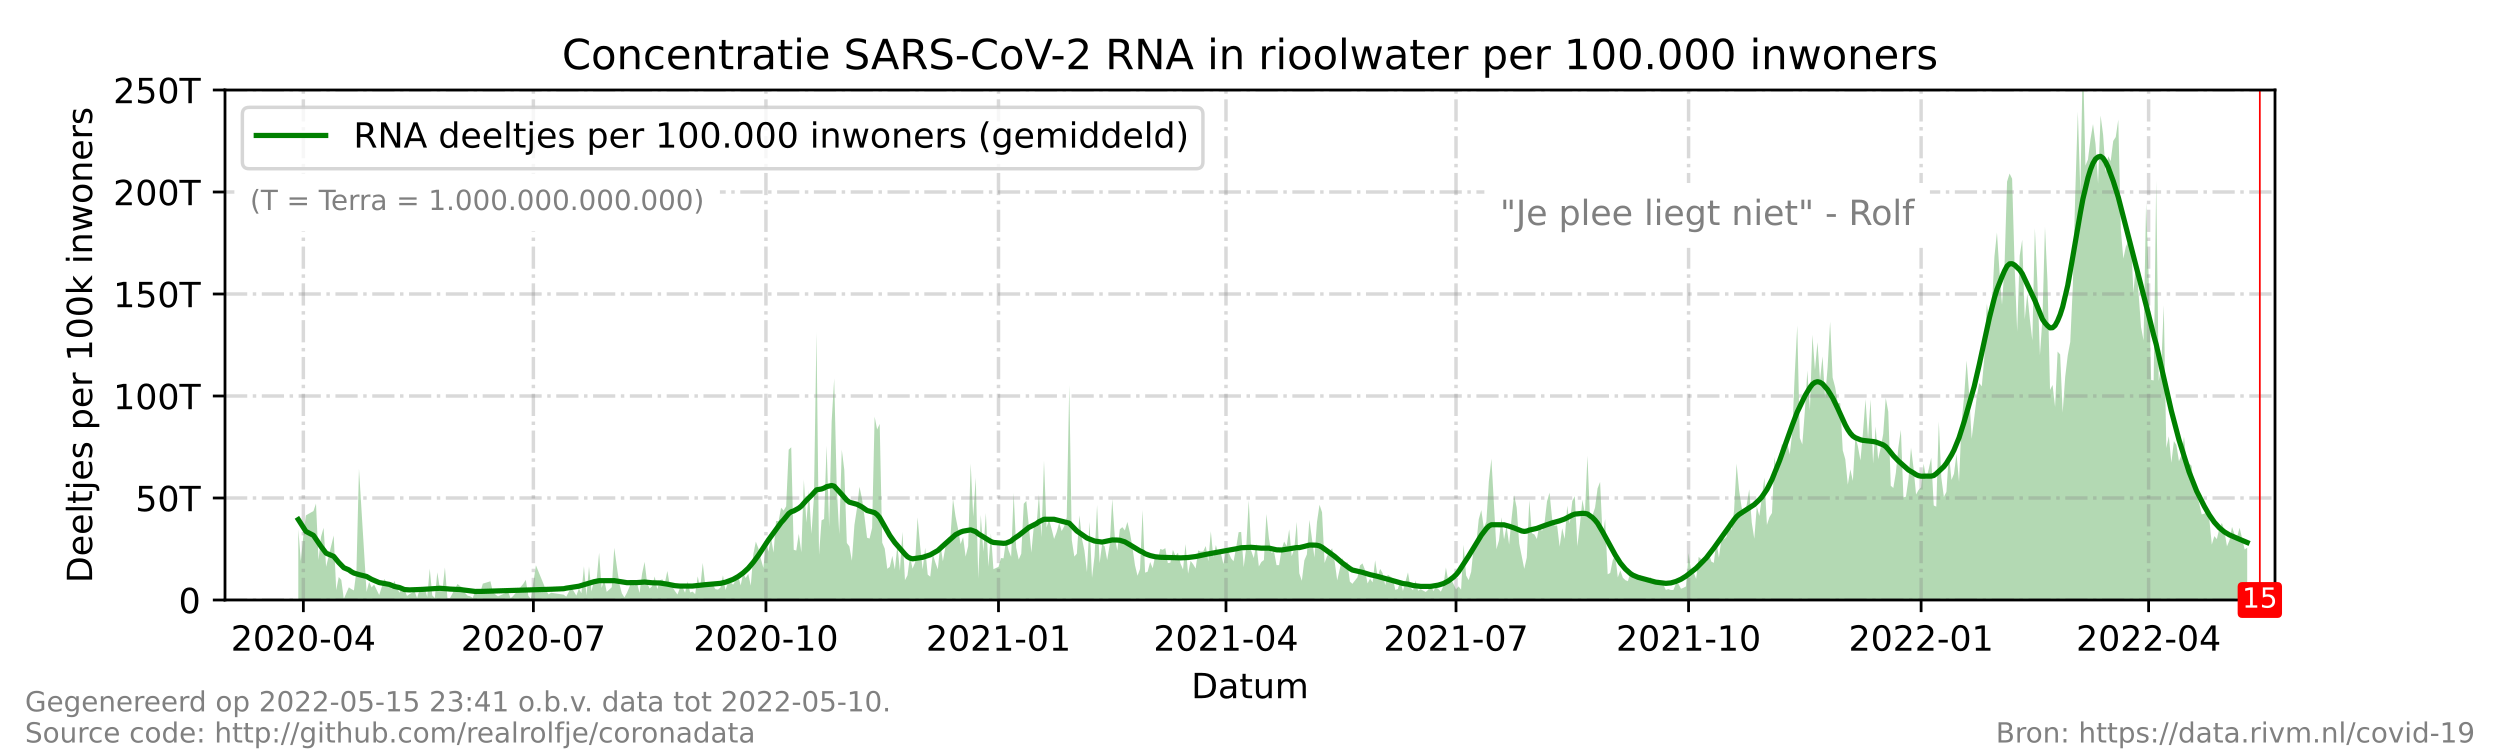 <?xml version="1.0" encoding="utf-8" standalone="no"?>
<!DOCTYPE svg PUBLIC "-//W3C//DTD SVG 1.1//EN"
  "http://www.w3.org/Graphics/SVG/1.1/DTD/svg11.dtd">
<!-- Created with matplotlib (https://matplotlib.org/) -->
<svg height="216pt" version="1.1" viewBox="0 0 720 216" width="720pt" xmlns="http://www.w3.org/2000/svg" xmlns:xlink="http://www.w3.org/1999/xlink">
 <defs>
  <style type="text/css">*{stroke-linecap:butt;stroke-linejoin:round;}</style>
 </defs>
 <g id="figure_1">
  <g id="patch_1">
   <path d="M 0 216 
L 720 216 
L 720 0 
L 0 0 
z
" style="fill:#ffffff;"/>
  </g>
  <g id="axes_1">
   <g id="patch_2">
    <path d="M 64.8 172.8 
L 655.2 172.8 
L 655.2 25.92 
L 64.8 25.92 
z
" style="fill:#ffffff;"/>
   </g>
   <g id="PolyCollection_1">
    <path clip-path="url(#p974bd16923)" d="M 85.912 172.8 
L 85.912 172.8 
L 86.64 172.8 
L 87.368 172.8 
L 88.096 172.8 
L 90.28 172.8 
L 91.008 172.8 
L 91.736 172.8 
L 92.464 172.8 
L 93.192 172.8 
L 93.92 172.8 
L 96.104 172.8 
L 96.832 172.8 
L 97.56 172.8 
L 98.288 172.8 
L 99.016 172.8 
L 100.472 172.8 
L 101.2 172.8 
L 101.927 172.8 
L 102.655 172.8 
L 103.383 172.8 
L 105.567 172.8 
L 106.295 172.8 
L 107.023 172.8 
L 107.751 172.8 
L 108.479 172.8 
L 109.207 172.8 
L 110.663 172.8 
L 112.119 172.8 
L 112.847 172.8 
L 113.575 172.8 
L 115.031 172.8 
L 115.759 172.8 
L 116.487 172.8 
L 117.215 172.8 
L 117.943 172.8 
L 119.399 172.8 
L 120.127 172.8 
L 120.855 172.8 
L 121.583 172.8 
L 122.311 172.8 
L 123.039 172.8 
L 123.767 172.8 
L 124.495 172.8 
L 125.223 172.8 
L 125.951 172.8 
L 126.679 172.8 
L 127.407 172.8 
L 128.135 172.8 
L 128.863 172.8 
L 129.591 172.8 
L 131.775 172.8 
L 132.503 172.8 
L 133.231 172.8 
L 133.959 172.8 
L 134.687 172.8 
L 135.415 172.8 
L 136.143 172.8 
L 136.871 172.8 
L 137.599 172.8 
L 138.327 172.8 
L 139.055 172.8 
L 141.239 172.8 
L 141.967 172.8 
L 142.695 172.8 
L 143.423 172.8 
L 146.335 172.8 
L 147.063 172.8 
L 147.791 172.8 
L 150.703 172.8 
L 151.431 172.8 
L 152.159 172.8 
L 152.887 172.8 
L 154.343 172.8 
L 157.255 172.8 
L 157.983 172.8 
L 158.711 172.8 
L 162.351 172.8 
L 163.079 172.8 
L 164.535 172.8 
L 165.991 172.8 
L 166.719 172.8 
L 167.447 172.8 
L 168.175 172.8 
L 168.903 172.8 
L 169.631 172.8 
L 170.359 172.8 
L 171.087 172.8 
L 171.815 172.8 
L 172.543 172.8 
L 173.271 172.8 
L 173.999 172.8 
L 174.727 172.8 
L 175.455 172.8 
L 176.182 172.8 
L 176.91 172.8 
L 177.638 172.8 
L 178.366 172.8 
L 179.094 172.8 
L 179.822 172.8 
L 180.55 172.8 
L 182.006 172.8 
L 182.734 172.8 
L 183.462 172.8 
L 184.19 172.8 
L 184.918 172.8 
L 185.646 172.8 
L 186.374 172.8 
L 187.102 172.8 
L 187.83 172.8 
L 188.558 172.8 
L 189.286 172.8 
L 190.014 172.8 
L 190.742 172.8 
L 191.47 172.8 
L 192.198 172.8 
L 192.926 172.8 
L 193.654 172.8 
L 194.382 172.8 
L 195.11 172.8 
L 195.838 172.8 
L 196.566 172.8 
L 197.294 172.8 
L 198.022 172.8 
L 198.75 172.8 
L 199.478 172.8 
L 200.206 172.8 
L 200.934 172.8 
L 201.662 172.8 
L 202.39 172.8 
L 203.118 172.8 
L 203.846 172.8 
L 204.574 172.8 
L 205.302 172.8 
L 206.03 172.8 
L 206.758 172.8 
L 207.486 172.8 
L 208.214 172.8 
L 208.942 172.8 
L 209.67 172.8 
L 210.398 172.8 
L 211.126 172.8 
L 211.854 172.8 
L 212.582 172.8 
L 213.31 172.8 
L 214.038 172.8 
L 214.766 172.8 
L 215.494 172.8 
L 216.222 172.8 
L 216.95 172.8 
L 217.678 172.8 
L 218.406 172.8 
L 219.134 172.8 
L 219.862 172.8 
L 220.59 172.8 
L 221.318 172.8 
L 222.046 172.8 
L 222.774 172.8 
L 223.502 172.8 
L 224.23 172.8 
L 224.958 172.8 
L 225.686 172.8 
L 226.414 172.8 
L 227.142 172.8 
L 227.87 172.8 
L 228.598 172.8 
L 229.326 172.8 
L 230.054 172.8 
L 230.782 172.8 
L 231.51 172.8 
L 232.238 172.8 
L 232.966 172.8 
L 233.694 172.8 
L 234.422 172.8 
L 235.15 172.8 
L 235.878 172.8 
L 236.606 172.8 
L 237.334 172.8 
L 238.062 172.8 
L 238.79 172.8 
L 239.518 172.8 
L 240.246 172.8 
L 240.974 172.8 
L 241.702 172.8 
L 242.43 172.8 
L 243.158 172.8 
L 243.886 172.8 
L 244.614 172.8 
L 245.342 172.8 
L 246.07 172.8 
L 246.798 172.8 
L 247.526 172.8 
L 248.254 172.8 
L 248.982 172.8 
L 249.709 172.8 
L 250.437 172.8 
L 251.165 172.8 
L 251.893 172.8 
L 252.621 172.8 
L 253.349 172.8 
L 254.077 172.8 
L 254.805 172.8 
L 255.533 172.8 
L 256.261 172.8 
L 256.989 172.8 
L 257.717 172.8 
L 258.445 172.8 
L 259.173 172.8 
L 259.901 172.8 
L 260.629 172.8 
L 261.357 172.8 
L 262.085 172.8 
L 262.813 172.8 
L 263.541 172.8 
L 264.269 172.8 
L 264.997 172.8 
L 265.725 172.8 
L 266.453 172.8 
L 267.181 172.8 
L 267.909 172.8 
L 268.637 172.8 
L 269.365 172.8 
L 270.093 172.8 
L 270.821 172.8 
L 271.549 172.8 
L 272.277 172.8 
L 273.005 172.8 
L 273.733 172.8 
L 274.461 172.8 
L 275.189 172.8 
L 275.917 172.8 
L 276.645 172.8 
L 277.373 172.8 
L 278.101 172.8 
L 278.829 172.8 
L 279.557 172.8 
L 280.285 172.8 
L 281.013 172.8 
L 281.741 172.8 
L 282.469 172.8 
L 283.197 172.8 
L 283.925 172.8 
L 284.653 172.8 
L 285.381 172.8 
L 286.109 172.8 
L 287.565 172.8 
L 288.293 172.8 
L 289.021 172.8 
L 289.749 172.8 
L 290.477 172.8 
L 291.205 172.8 
L 291.933 172.8 
L 292.661 172.8 
L 293.389 172.8 
L 294.117 172.8 
L 294.845 172.8 
L 295.573 172.8 
L 296.301 172.8 
L 297.029 172.8 
L 297.757 172.8 
L 298.485 172.8 
L 299.213 172.8 
L 299.941 172.8 
L 300.669 172.8 
L 301.397 172.8 
L 302.125 172.8 
L 302.853 172.8 
L 303.581 172.8 
L 304.309 172.8 
L 305.037 172.8 
L 305.765 172.8 
L 306.493 172.8 
L 307.221 172.8 
L 307.949 172.8 
L 308.677 172.8 
L 309.405 172.8 
L 310.133 172.8 
L 310.861 172.8 
L 311.589 172.8 
L 312.317 172.8 
L 313.045 172.8 
L 313.773 172.8 
L 314.501 172.8 
L 315.229 172.8 
L 315.957 172.8 
L 316.685 172.8 
L 317.413 172.8 
L 318.141 172.8 
L 318.869 172.8 
L 319.597 172.8 
L 320.325 172.8 
L 321.053 172.8 
L 321.781 172.8 
L 322.509 172.8 
L 323.236 172.8 
L 323.964 172.8 
L 324.692 172.8 
L 325.42 172.8 
L 326.148 172.8 
L 326.876 172.8 
L 327.604 172.8 
L 328.332 172.8 
L 329.06 172.8 
L 329.788 172.8 
L 330.516 172.8 
L 331.244 172.8 
L 331.972 172.8 
L 332.7 172.8 
L 333.428 172.8 
L 334.156 172.8 
L 334.884 172.8 
L 335.612 172.8 
L 336.34 172.8 
L 337.068 172.8 
L 337.796 172.8 
L 338.524 172.8 
L 339.252 172.8 
L 339.98 172.8 
L 340.708 172.8 
L 341.436 172.8 
L 342.164 172.8 
L 342.892 172.8 
L 343.62 172.8 
L 344.348 172.8 
L 345.076 172.8 
L 345.804 172.8 
L 346.532 172.8 
L 347.26 172.8 
L 347.988 172.8 
L 348.716 172.8 
L 349.444 172.8 
L 350.172 172.8 
L 350.9 172.8 
L 351.628 172.8 
L 352.356 172.8 
L 353.084 172.8 
L 353.812 172.8 
L 354.54 172.8 
L 355.268 172.8 
L 355.996 172.8 
L 356.724 172.8 
L 357.452 172.8 
L 358.18 172.8 
L 358.908 172.8 
L 359.636 172.8 
L 360.364 172.8 
L 361.092 172.8 
L 361.82 172.8 
L 362.548 172.8 
L 363.276 172.8 
L 364.004 172.8 
L 364.732 172.8 
L 365.46 172.8 
L 366.188 172.8 
L 366.916 172.8 
L 367.644 172.8 
L 368.372 172.8 
L 369.1 172.8 
L 369.828 172.8 
L 370.556 172.8 
L 371.284 172.8 
L 372.012 172.8 
L 372.74 172.8 
L 373.468 172.8 
L 374.196 172.8 
L 374.924 172.8 
L 375.652 172.8 
L 376.38 172.8 
L 377.108 172.8 
L 377.836 172.8 
L 378.564 172.8 
L 379.292 172.8 
L 380.02 172.8 
L 380.748 172.8 
L 381.476 172.8 
L 382.204 172.8 
L 382.932 172.8 
L 383.66 172.8 
L 384.388 172.8 
L 385.116 172.8 
L 385.844 172.8 
L 386.572 172.8 
L 387.3 172.8 
L 388.028 172.8 
L 388.756 172.8 
L 389.484 172.8 
L 390.94 172.8 
L 391.668 172.8 
L 392.396 172.8 
L 393.124 172.8 
L 393.852 172.8 
L 394.58 172.8 
L 395.308 172.8 
L 396.036 172.8 
L 396.764 172.8 
L 397.491 172.8 
L 398.219 172.8 
L 398.947 172.8 
L 399.675 172.8 
L 401.131 172.8 
L 401.859 172.8 
L 402.587 172.8 
L 403.315 172.8 
L 404.043 172.8 
L 405.499 172.8 
L 406.227 172.8 
L 406.955 172.8 
L 407.683 172.8 
L 408.411 172.8 
L 409.139 172.8 
L 410.595 172.8 
L 411.323 172.8 
L 412.051 172.8 
L 412.779 172.8 
L 413.507 172.8 
L 414.235 172.8 
L 414.963 172.8 
L 415.691 172.8 
L 416.419 172.8 
L 417.147 172.8 
L 417.875 172.8 
L 418.603 172.8 
L 419.331 172.8 
L 420.059 172.8 
L 420.787 172.8 
L 421.515 172.8 
L 422.243 172.8 
L 422.971 172.8 
L 423.699 172.8 
L 424.427 172.8 
L 425.155 172.8 
L 425.883 172.8 
L 426.611 172.8 
L 427.339 172.8 
L 428.067 172.8 
L 428.795 172.8 
L 429.523 172.8 
L 430.979 172.8 
L 431.707 172.8 
L 432.435 172.8 
L 433.163 172.8 
L 433.891 172.8 
L 434.619 172.8 
L 435.347 172.8 
L 436.075 172.8 
L 436.803 172.8 
L 437.531 172.8 
L 438.259 172.8 
L 438.987 172.8 
L 439.715 172.8 
L 440.443 172.8 
L 441.171 172.8 
L 441.899 172.8 
L 442.627 172.8 
L 443.355 172.8 
L 444.083 172.8 
L 444.811 172.8 
L 445.539 172.8 
L 446.267 172.8 
L 446.995 172.8 
L 447.723 172.8 
L 448.451 172.8 
L 449.179 172.8 
L 449.907 172.8 
L 450.635 172.8 
L 451.363 172.8 
L 452.091 172.8 
L 452.819 172.8 
L 453.547 172.8 
L 454.275 172.8 
L 455.003 172.8 
L 455.731 172.8 
L 456.459 172.8 
L 457.187 172.8 
L 457.915 172.8 
L 458.643 172.8 
L 459.371 172.8 
L 460.099 172.8 
L 460.827 172.8 
L 461.555 172.8 
L 462.283 172.8 
L 463.011 172.8 
L 463.739 172.8 
L 464.467 172.8 
L 465.195 172.8 
L 465.923 172.8 
L 466.651 172.8 
L 467.379 172.8 
L 468.107 172.8 
L 468.835 172.8 
L 469.563 172.8 
L 470.291 172.8 
L 471.018 172.8 
L 471.746 172.8 
L 472.474 172.8 
L 473.202 172.8 
L 473.93 172.8 
L 474.658 172.8 
L 475.386 172.8 
L 476.114 172.8 
L 476.842 172.8 
L 477.57 172.8 
L 478.298 172.8 
L 479.026 172.8 
L 479.754 172.8 
L 480.482 172.8 
L 481.21 172.8 
L 481.938 172.8 
L 482.666 172.8 
L 483.394 172.8 
L 484.122 172.8 
L 484.85 172.8 
L 485.578 172.8 
L 486.306 172.8 
L 487.034 172.8 
L 487.762 172.8 
L 488.49 172.8 
L 489.218 172.8 
L 489.946 172.8 
L 490.674 172.8 
L 491.402 172.8 
L 492.13 172.8 
L 492.858 172.8 
L 493.586 172.8 
L 494.314 172.8 
L 495.042 172.8 
L 495.77 172.8 
L 496.498 172.8 
L 497.226 172.8 
L 497.954 172.8 
L 498.682 172.8 
L 499.41 172.8 
L 500.138 172.8 
L 500.866 172.8 
L 501.594 172.8 
L 502.322 172.8 
L 503.05 172.8 
L 503.778 172.8 
L 504.506 172.8 
L 505.234 172.8 
L 505.962 172.8 
L 506.69 172.8 
L 507.418 172.8 
L 508.146 172.8 
L 508.874 172.8 
L 509.602 172.8 
L 510.33 172.8 
L 511.058 172.8 
L 511.786 172.8 
L 512.514 172.8 
L 513.242 172.8 
L 513.97 172.8 
L 514.698 172.8 
L 515.426 172.8 
L 516.154 172.8 
L 516.882 172.8 
L 517.61 172.8 
L 518.338 172.8 
L 519.066 172.8 
L 519.794 172.8 
L 520.522 172.8 
L 521.25 172.8 
L 521.978 172.8 
L 522.706 172.8 
L 523.434 172.8 
L 524.162 172.8 
L 524.89 172.8 
L 525.618 172.8 
L 526.346 172.8 
L 527.074 172.8 
L 527.802 172.8 
L 528.53 172.8 
L 529.258 172.8 
L 529.986 172.8 
L 530.714 172.8 
L 531.442 172.8 
L 532.17 172.8 
L 532.898 172.8 
L 533.626 172.8 
L 534.354 172.8 
L 535.082 172.8 
L 535.81 172.8 
L 536.538 172.8 
L 537.266 172.8 
L 537.994 172.8 
L 538.722 172.8 
L 539.45 172.8 
L 540.178 172.8 
L 540.906 172.8 
L 541.634 172.8 
L 542.362 172.8 
L 543.09 172.8 
L 543.818 172.8 
L 544.545 172.8 
L 545.273 172.8 
L 546.001 172.8 
L 546.729 172.8 
L 547.457 172.8 
L 548.185 172.8 
L 548.913 172.8 
L 549.641 172.8 
L 550.369 172.8 
L 551.097 172.8 
L 551.825 172.8 
L 552.553 172.8 
L 553.281 172.8 
L 554.009 172.8 
L 554.737 172.8 
L 555.465 172.8 
L 556.193 172.8 
L 556.921 172.8 
L 557.649 172.8 
L 558.377 172.8 
L 559.105 172.8 
L 559.833 172.8 
L 560.561 172.8 
L 561.289 172.8 
L 562.017 172.8 
L 562.745 172.8 
L 563.473 172.8 
L 564.201 172.8 
L 564.929 172.8 
L 565.657 172.8 
L 566.385 172.8 
L 567.113 172.8 
L 567.841 172.8 
L 568.569 172.8 
L 569.297 172.8 
L 570.025 172.8 
L 570.753 172.8 
L 571.481 172.8 
L 572.209 172.8 
L 572.937 172.8 
L 573.665 172.8 
L 574.393 172.8 
L 575.121 172.8 
L 575.849 172.8 
L 576.577 172.8 
L 577.305 172.8 
L 578.033 172.8 
L 578.761 172.8 
L 579.489 172.8 
L 580.217 172.8 
L 580.945 172.8 
L 581.673 172.8 
L 582.401 172.8 
L 583.129 172.8 
L 583.857 172.8 
L 584.585 172.8 
L 585.313 172.8 
L 586.041 172.8 
L 586.769 172.8 
L 587.497 172.8 
L 588.225 172.8 
L 588.953 172.8 
L 589.681 172.8 
L 590.409 172.8 
L 591.137 172.8 
L 591.865 172.8 
L 592.593 172.8 
L 593.321 172.8 
L 594.049 172.8 
L 594.777 172.8 
L 595.505 172.8 
L 596.233 172.8 
L 596.961 172.8 
L 597.689 172.8 
L 598.417 172.8 
L 599.145 172.8 
L 599.873 172.8 
L 600.601 172.8 
L 601.329 172.8 
L 602.057 172.8 
L 602.785 172.8 
L 603.513 172.8 
L 604.241 172.8 
L 604.969 172.8 
L 605.697 172.8 
L 606.425 172.8 
L 607.153 172.8 
L 607.881 172.8 
L 608.609 172.8 
L 609.337 172.8 
L 610.065 172.8 
L 610.793 172.8 
L 611.521 172.8 
L 612.249 172.8 
L 612.977 172.8 
L 613.705 172.8 
L 614.433 172.8 
L 615.161 172.8 
L 615.889 172.8 
L 616.617 172.8 
L 617.345 172.8 
L 618.073 172.8 
L 618.8 172.8 
L 619.528 172.8 
L 620.256 172.8 
L 620.984 172.8 
L 621.712 172.8 
L 622.44 172.8 
L 623.168 172.8 
L 623.896 172.8 
L 624.624 172.8 
L 625.352 172.8 
L 626.08 172.8 
L 626.808 172.8 
L 627.536 172.8 
L 628.264 172.8 
L 628.992 172.8 
L 629.72 172.8 
L 630.448 172.8 
L 631.176 172.8 
L 631.904 172.8 
L 632.632 172.8 
L 633.36 172.8 
L 634.088 172.8 
L 634.816 172.8 
L 635.544 172.8 
L 636.272 172.8 
L 637 172.8 
L 637.728 172.8 
L 638.456 172.8 
L 639.184 172.8 
L 639.912 172.8 
L 640.64 172.8 
L 641.368 172.8 
L 642.096 172.8 
L 642.824 172.8 
L 643.552 172.8 
L 644.28 172.8 
L 645.008 172.8 
L 645.736 172.8 
L 646.464 172.8 
L 647.192 172.8 
L 647.192 172.8 
L 647.192 157.725 
L 646.464 158.255 
L 645.736 155.12 
L 645.008 151.993 
L 644.28 154.675 
L 643.552 153.926 
L 642.824 151.753 
L 642.096 155.587 
L 641.368 157.359 
L 640.64 153.007 
L 639.912 150.6 
L 639.184 152.108 
L 638.456 155.276 
L 637.728 154.394 
L 637 156.842 
L 636.272 149.37 
L 635.544 147.487 
L 634.816 147.953 
L 634.088 148.141 
L 633.36 144.927 
L 632.632 142.524 
L 631.904 141.023 
L 631.176 134.14 
L 630.448 133.484 
L 629.72 133.34 
L 628.992 125.786 
L 628.264 131.086 
L 627.536 132.833 
L 626.808 128.162 
L 626.08 127.024 
L 625.352 133.291 
L 624.624 125.63 
L 623.896 129.044 
L 623.168 87.904 
L 622.44 105.446 
L 621.712 109.713 
L 620.984 51.962 
L 620.256 109.55 
L 619.528 109.434 
L 618.8 79.139 
L 618.073 58.347 
L 617.345 98.052 
L 616.617 94.203 
L 615.889 84.141 
L 615.161 75.565 
L 614.433 84.354 
L 613.705 68.766 
L 612.977 69.551 
L 612.249 71.024 
L 611.521 74.499 
L 610.793 66.026 
L 610.065 34.456 
L 609.337 39.461 
L 608.609 40.599 
L 607.881 46.387 
L 607.153 45.01 
L 606.425 49.571 
L 605.697 38.824 
L 604.969 33.266 
L 604.241 52.853 
L 603.513 41.512 
L 602.785 35.724 
L 602.057 40.146 
L 601.329 45.952 
L 600.601 47.701 
L 599.873 15.79 
L 599.145 55.341 
L 598.417 32.177 
L 597.689 55.203 
L 596.961 82.743 
L 596.233 98.466 
L 595.505 102.38 
L 594.777 108.529 
L 594.049 118.843 
L 593.321 102.089 
L 592.593 101.252 
L 591.865 117.186 
L 591.137 110.855 
L 590.409 112.325 
L 589.681 81.07 
L 588.953 65.337 
L 588.225 91.715 
L 587.497 102.318 
L 586.769 81.399 
L 586.041 65.681 
L 585.313 98.089 
L 584.585 91.841 
L 583.857 84.55 
L 583.129 91.982 
L 582.401 69.002 
L 581.673 73.64 
L 580.945 95.484 
L 580.217 76.791 
L 579.489 51.483 
L 578.761 49.979 
L 578.033 52.313 
L 577.305 76.486 
L 576.577 87.755 
L 575.849 78.255 
L 575.121 66.955 
L 574.393 73.917 
L 573.665 88.446 
L 572.937 93.332 
L 572.209 87.45 
L 571.481 102.998 
L 570.753 111.282 
L 570.025 110.319 
L 569.297 114.295 
L 568.569 120.374 
L 567.841 126.353 
L 567.113 113.489 
L 566.385 103.818 
L 565.657 114.336 
L 564.929 121.521 
L 564.201 138.8 
L 563.473 130.704 
L 562.745 136.465 
L 562.017 138.242 
L 561.289 130.529 
L 560.561 141.665 
L 559.833 143.145 
L 559.105 137.575 
L 558.377 121.358 
L 557.649 145.91 
L 556.921 145.576 
L 556.193 131.789 
L 555.465 135.149 
L 554.737 137.947 
L 554.009 133.518 
L 553.281 140.376 
L 552.553 141.109 
L 551.825 142.431 
L 551.097 134.795 
L 550.369 128.924 
L 549.641 137.929 
L 548.913 143.019 
L 548.185 143.258 
L 547.457 123.769 
L 546.729 128.838 
L 546.001 136.205 
L 545.273 140.527 
L 544.545 139.893 
L 543.818 118.56 
L 543.09 114.596 
L 542.362 124.978 
L 541.634 128.937 
L 540.906 132.26 
L 540.178 122.782 
L 539.45 133.517 
L 538.722 115.038 
L 537.994 126.258 
L 537.266 114.986 
L 536.538 124.546 
L 535.81 132.617 
L 535.082 128.6 
L 534.354 125.667 
L 533.626 138.506 
L 532.898 135.169 
L 532.17 139.595 
L 531.442 132.239 
L 530.714 129.697 
L 529.986 116.175 
L 529.258 115.984 
L 528.53 111.537 
L 527.802 108.751 
L 527.074 92.597 
L 526.346 105.832 
L 525.618 114.54 
L 524.89 102.647 
L 524.162 109.515 
L 523.434 98.551 
L 522.706 106.581 
L 521.978 96.401 
L 521.25 118.17 
L 520.522 106.739 
L 519.794 118.399 
L 519.066 128 
L 518.338 126.087 
L 517.61 93.698 
L 516.882 107.864 
L 516.154 124.754 
L 515.426 130.881 
L 514.698 127.252 
L 513.97 129.019 
L 513.242 127.783 
L 512.514 130.837 
L 511.786 136.72 
L 511.058 131.618 
L 510.33 147.743 
L 509.602 148.929 
L 508.874 151.18 
L 508.146 137.545 
L 507.418 143.231 
L 506.69 148.628 
L 505.962 145.866 
L 505.234 155.163 
L 504.506 150.504 
L 503.778 140.905 
L 503.05 145.372 
L 502.322 148.199 
L 501.594 146.181 
L 500.866 141.232 
L 500.138 133.536 
L 499.41 147.073 
L 498.682 152.798 
L 497.954 150.03 
L 497.226 154.632 
L 496.498 155.288 
L 495.77 155.305 
L 495.042 160.581 
L 494.314 155.765 
L 493.586 162.105 
L 492.858 161.736 
L 492.13 159.21 
L 491.402 161.774 
L 490.674 161.979 
L 489.946 161.009 
L 489.218 160.385 
L 488.49 166.738 
L 487.762 164.748 
L 487.034 164.375 
L 486.306 159.267 
L 485.578 168.868 
L 484.85 169.27 
L 484.122 169.565 
L 483.394 168.161 
L 482.666 168.136 
L 481.938 169.912 
L 481.21 169.931 
L 480.482 169.657 
L 479.754 169.899 
L 479.026 168.29 
L 478.298 167.45 
L 477.57 166.967 
L 476.842 167.516 
L 476.114 167.551 
L 475.386 166.196 
L 474.658 167.369 
L 473.93 167.549 
L 473.202 167.183 
L 472.474 165.627 
L 471.746 166.19 
L 471.018 165.415 
L 470.291 165.976 
L 469.563 164.828 
L 468.835 167.386 
L 468.107 167.087 
L 467.379 166.365 
L 466.651 164.28 
L 465.923 166.296 
L 465.195 159.911 
L 464.467 161.354 
L 463.739 165.011 
L 463.011 165.4 
L 462.283 149.48 
L 461.555 154.56 
L 460.827 138.785 
L 460.099 140.683 
L 459.371 146.203 
L 458.643 148.405 
L 457.915 148.866 
L 457.187 131.263 
L 456.459 147.86 
L 455.731 143.959 
L 455.003 151.191 
L 454.275 157.33 
L 453.547 142.871 
L 452.819 144.32 
L 452.091 150.817 
L 451.363 145.655 
L 450.635 155.222 
L 449.907 152.134 
L 449.179 157.45 
L 448.451 151.334 
L 447.723 151.401 
L 446.995 149.306 
L 446.267 141.876 
L 445.539 144.407 
L 444.811 150.786 
L 444.083 152.988 
L 443.355 151.163 
L 442.627 155.24 
L 441.899 153.911 
L 441.171 153.573 
L 440.443 144.045 
L 439.715 160.558 
L 438.987 163.834 
L 438.259 160.195 
L 437.531 156.564 
L 436.803 146.177 
L 436.075 142.607 
L 435.347 149.166 
L 434.619 156.828 
L 433.891 151.455 
L 433.163 155.362 
L 432.435 148.976 
L 431.707 155.633 
L 430.979 158.187 
L 429.523 132.107 
L 428.795 138.609 
L 428.067 150.248 
L 427.339 152.009 
L 426.611 146.89 
L 425.883 149.52 
L 425.155 156.573 
L 424.427 157.392 
L 423.699 164.641 
L 422.971 167.073 
L 422.243 165.738 
L 421.515 156.895 
L 420.787 169.804 
L 420.059 168.882 
L 419.331 169.741 
L 418.603 168.195 
L 417.875 166.755 
L 417.147 167.508 
L 416.419 163.429 
L 415.691 168.769 
L 414.963 170.397 
L 414.235 169.63 
L 413.507 169.119 
L 412.779 170.279 
L 412.051 168.007 
L 411.323 169.86 
L 410.595 170.486 
L 409.139 169.687 
L 408.411 170.137 
L 407.683 167.186 
L 406.955 169.981 
L 406.227 169.219 
L 405.499 164.834 
L 404.043 170.209 
L 403.315 167.109 
L 402.587 169.614 
L 401.859 169.903 
L 401.131 166.546 
L 399.675 165.511 
L 398.947 168.517 
L 398.219 165.112 
L 397.491 163.836 
L 396.764 166.111 
L 396.036 161.372 
L 395.308 167.735 
L 394.58 166.64 
L 393.852 168.037 
L 393.124 164.154 
L 392.396 162.259 
L 391.668 162.87 
L 390.94 166.284 
L 389.484 168.138 
L 388.756 167.474 
L 388.028 161.826 
L 387.3 162.652 
L 386.572 160.747 
L 385.844 163.908 
L 385.116 167.155 
L 384.388 161.771 
L 383.66 157.902 
L 382.932 158.833 
L 382.204 160.165 
L 381.476 162.146 
L 380.748 147.54 
L 380.02 145.374 
L 379.292 150.34 
L 378.564 160.552 
L 377.836 155.121 
L 377.108 149.714 
L 376.38 159.667 
L 375.652 161.387 
L 374.924 167.279 
L 374.196 165.136 
L 373.468 150.292 
L 372.74 158.109 
L 372.012 160.172 
L 371.284 152.429 
L 370.556 157.305 
L 369.828 155.956 
L 369.1 158.239 
L 368.372 162.761 
L 367.644 162.766 
L 366.916 158.777 
L 366.188 159.258 
L 365.46 155.08 
L 364.732 148.031 
L 364.004 161.294 
L 363.276 161.849 
L 362.548 163.136 
L 361.82 156.544 
L 361.092 160.739 
L 360.364 158.689 
L 359.636 144.088 
L 358.908 157.76 
L 358.18 163.357 
L 357.452 153.192 
L 356.724 153.273 
L 355.996 157.774 
L 355.268 161.646 
L 354.54 160.771 
L 353.812 158.959 
L 353.084 158.521 
L 352.356 162.451 
L 351.628 159.424 
L 350.9 159.639 
L 350.172 156.971 
L 349.444 160.502 
L 348.716 152.995 
L 347.988 161.669 
L 347.26 157.259 
L 346.532 158.788 
L 345.804 158.859 
L 345.076 158.517 
L 344.348 163.743 
L 343.62 162.49 
L 342.892 161.521 
L 342.164 165.225 
L 341.436 156.704 
L 340.708 163.998 
L 339.98 162.255 
L 339.252 159.181 
L 338.524 160.051 
L 337.796 158.354 
L 337.068 162.057 
L 336.34 162.161 
L 335.612 157.859 
L 334.884 158.327 
L 334.156 158.09 
L 333.428 161.209 
L 332.7 160.034 
L 331.972 163.662 
L 331.244 161.828 
L 330.516 164.65 
L 329.788 164.921 
L 329.06 146.886 
L 328.332 163.85 
L 327.604 165.823 
L 326.876 162.789 
L 326.148 157.647 
L 325.42 153.449 
L 324.692 150.303 
L 323.964 152.768 
L 323.236 151.825 
L 322.509 152.444 
L 321.781 158.58 
L 321.053 154.513 
L 320.325 143.675 
L 319.597 156.88 
L 318.869 161.296 
L 318.141 157.349 
L 317.413 156.703 
L 316.685 162.191 
L 315.957 145.429 
L 315.229 160.161 
L 314.501 166.42 
L 313.773 150.277 
L 313.045 164.781 
L 312.317 158.572 
L 311.589 155.083 
L 310.861 148.406 
L 310.133 159.452 
L 309.405 160.286 
L 308.677 155.581 
L 307.949 110.835 
L 307.221 149.025 
L 306.493 151.549 
L 305.765 152.947 
L 305.037 150.574 
L 304.309 153.285 
L 303.581 155.22 
L 302.853 152.293 
L 302.125 149.638 
L 301.397 151.938 
L 300.669 132.648 
L 299.941 154.661 
L 299.213 142.454 
L 298.485 151.746 
L 297.757 151.309 
L 297.029 159.153 
L 296.301 151.451 
L 295.573 144.259 
L 294.845 145.095 
L 294.117 159.477 
L 293.389 161.136 
L 292.661 157.747 
L 291.933 142.002 
L 291.205 160.372 
L 290.477 158.503 
L 289.749 155.388 
L 289.021 160.797 
L 288.293 160.709 
L 287.565 163.248 
L 286.109 163.926 
L 285.381 153.605 
L 284.653 163.201 
L 283.925 147.747 
L 283.197 158.883 
L 282.469 148.275 
L 281.741 166.6 
L 281.013 137.556 
L 280.285 148.814 
L 279.557 133.479 
L 278.829 157.272 
L 278.101 160.298 
L 277.373 154.677 
L 276.645 156.703 
L 275.917 152.335 
L 275.189 148.695 
L 274.461 143.686 
L 273.733 154.535 
L 273.005 154.909 
L 272.277 157.525 
L 271.549 161.652 
L 270.821 156.583 
L 270.093 163.963 
L 269.365 161.945 
L 268.637 159.589 
L 267.909 166.076 
L 267.181 165.477 
L 266.453 157.76 
L 265.725 163.986 
L 264.997 157.183 
L 264.269 148.995 
L 263.541 161.988 
L 262.813 163.771 
L 262.085 160.208 
L 261.357 165.685 
L 260.629 167.091 
L 259.901 153.153 
L 259.173 164.363 
L 258.445 157.135 
L 257.717 164.007 
L 256.989 160.083 
L 256.261 163.271 
L 255.533 163.825 
L 254.805 158.017 
L 254.077 156.273 
L 253.349 122.078 
L 252.621 123.703 
L 251.893 120.013 
L 251.165 152.046 
L 250.437 155.108 
L 249.709 154.86 
L 248.982 148.88 
L 248.254 143.621 
L 247.526 140.187 
L 246.798 146.422 
L 246.07 151.205 
L 245.342 161.513 
L 244.614 157.363 
L 243.886 156.385 
L 243.158 135.319 
L 242.43 129.484 
L 241.702 153.901 
L 240.974 140.01 
L 240.246 108.985 
L 239.518 121.34 
L 238.79 151.731 
L 238.062 128.37 
L 237.334 149.479 
L 236.606 149.838 
L 235.878 159.805 
L 235.15 95.699 
L 234.422 142.968 
L 233.694 153.774 
L 232.966 141.239 
L 232.238 150.509 
L 231.51 138.139 
L 230.782 159.078 
L 230.054 153.723 
L 229.326 158.554 
L 228.598 158.335 
L 227.87 128.807 
L 227.142 129.523 
L 226.414 145.813 
L 225.686 147.048 
L 224.958 146.214 
L 224.23 150.073 
L 223.502 150.073 
L 222.774 159.142 
L 222.046 154.818 
L 221.318 158.867 
L 220.59 156.067 
L 219.862 163.574 
L 219.134 161.008 
L 218.406 157.91 
L 217.678 155.967 
L 216.95 159.655 
L 216.222 168.675 
L 215.494 165.222 
L 214.766 166.486 
L 214.038 165.087 
L 213.31 168.603 
L 212.582 165.693 
L 211.854 167.18 
L 211.126 168.395 
L 210.398 167.658 
L 209.67 167.794 
L 208.942 169.932 
L 208.214 165.698 
L 207.486 169.231 
L 206.758 169.814 
L 206.03 169.665 
L 205.302 168.401 
L 204.574 167.596 
L 203.846 168.933 
L 203.118 168.495 
L 202.39 162.115 
L 201.662 169.27 
L 200.934 165.99 
L 200.206 171.105 
L 199.478 170.38 
L 198.75 170.628 
L 198.022 167.431 
L 197.294 170.734 
L 196.566 169.048 
L 195.838 169.278 
L 195.11 171.23 
L 194.382 170.227 
L 193.654 168.967 
L 192.926 168.582 
L 192.198 164.439 
L 191.47 167.948 
L 190.742 166.837 
L 190.014 167.141 
L 189.286 169.696 
L 188.558 166.014 
L 187.83 168.807 
L 187.102 169.511 
L 186.374 167.909 
L 185.646 161.817 
L 184.918 165.234 
L 184.19 170.781 
L 183.462 167.915 
L 182.734 168.631 
L 182.006 167.281 
L 180.55 170.76 
L 179.822 172.032 
L 179.094 170.876 
L 178.366 168.13 
L 177.638 163.103 
L 176.91 157.753 
L 176.182 169.14 
L 175.455 169.796 
L 174.727 170.447 
L 173.999 166.886 
L 173.271 169.361 
L 172.543 159.201 
L 171.815 167.068 
L 171.087 166.97 
L 170.359 170.354 
L 169.631 163.162 
L 168.903 171.495 
L 168.175 163.074 
L 167.447 170.854 
L 166.719 169.478 
L 165.991 171.535 
L 164.535 169.082 
L 163.079 171.844 
L 162.351 171.271 
L 158.711 170.704 
L 157.983 171.206 
L 157.255 169.944 
L 154.343 162.803 
L 152.887 172.525 
L 152.159 171.563 
L 151.431 166.994 
L 150.703 168.131 
L 147.791 171.635 
L 147.063 172.285 
L 146.335 170.453 
L 143.423 171.753 
L 142.695 171.222 
L 141.967 170.533 
L 141.239 167.41 
L 139.055 168.087 
L 138.327 170.575 
L 137.599 171.13 
L 136.871 170.284 
L 136.143 172.202 
L 135.415 171.731 
L 134.687 171.57 
L 133.959 170.811 
L 133.231 169.161 
L 132.503 168.817 
L 131.775 168.178 
L 129.591 172.265 
L 128.863 172.259 
L 128.135 163.423 
L 127.407 170.103 
L 126.679 169.478 
L 125.951 164.808 
L 125.223 172.225 
L 124.495 171.46 
L 123.767 163.762 
L 123.039 171.942 
L 122.311 169.222 
L 121.583 170.437 
L 120.855 169.734 
L 120.127 172.22 
L 119.399 170.275 
L 117.943 171.107 
L 117.215 171.628 
L 116.487 169.759 
L 115.759 169.351 
L 115.031 170.7 
L 113.575 167.293 
L 112.847 169.543 
L 112.119 168.545 
L 110.663 166.755 
L 109.207 171.36 
L 108.479 169.87 
L 107.751 168.36 
L 107.023 169.181 
L 106.295 167.58 
L 105.567 170.451 
L 103.383 135.014 
L 102.655 164.388 
L 101.927 170.045 
L 101.2 169.656 
L 100.472 169.143 
L 99.016 172.472 
L 98.288 167.017 
L 97.56 166.17 
L 96.832 169.959 
L 96.104 154.218 
L 93.92 163.235 
L 93.192 152 
L 92.464 154.566 
L 91.736 161.292 
L 91.008 145.018 
L 90.28 147.177 
L 88.096 148.423 
L 87.368 154.239 
L 86.64 161.571 
L 85.912 152.459 
z
" style="fill:#008000;fill-opacity:0.3;"/>
   </g>
   <g id="matplotlib.axis_1">
    <g id="xtick_1">
     <g id="line2d_1">
      <path clip-path="url(#p974bd16923)" d="M 87.368 172.8 
L 87.368 25.92 
" style="fill:none;stroke:#808080;stroke-dasharray:6.4,1.6,1,1.6;stroke-dashoffset:0;stroke-opacity:0.3;"/>
     </g>
     <g id="line2d_2">
      <defs>
       <path d="M 0 0 
L 0 3.5 
" id="mc688a38ad2" style="stroke:#000000;stroke-width:0.8;"/>
      </defs>
      <g>
       <use style="stroke:#000000;stroke-width:0.8;" x="87.368" xlink:href="#mc688a38ad2" y="172.8"/>
      </g>
     </g>
     <g id="text_1">
      <!-- 2020-04 -->
      <g transform="translate(66.476 187.398)scale(0.1 -0.1)">
       <defs>
        <path d="M 19.188 8.297 
L 53.609 8.297 
L 53.609 0 
L 7.328 0 
L 7.328 8.297 
Q 12.938 14.109 22.625 23.891 
Q 32.328 33.688 34.812 36.531 
Q 39.547 41.844 41.422 45.531 
Q 43.312 49.219 43.312 52.781 
Q 43.312 58.594 39.234 62.25 
Q 35.156 65.922 28.609 65.922 
Q 23.969 65.922 18.812 64.312 
Q 13.672 62.703 7.812 59.422 
L 7.812 69.391 
Q 13.766 71.781 18.938 73 
Q 24.125 74.219 28.422 74.219 
Q 39.75 74.219 46.484 68.547 
Q 53.219 62.891 53.219 53.422 
Q 53.219 48.922 51.531 44.891 
Q 49.859 40.875 45.406 35.406 
Q 44.188 33.984 37.641 27.219 
Q 31.109 20.453 19.188 8.297 
z
" id="DejaVuSans-50"/>
        <path d="M 31.781 66.406 
Q 24.172 66.406 20.328 58.906 
Q 16.5 51.422 16.5 36.375 
Q 16.5 21.391 20.328 13.891 
Q 24.172 6.391 31.781 6.391 
Q 39.453 6.391 43.281 13.891 
Q 47.125 21.391 47.125 36.375 
Q 47.125 51.422 43.281 58.906 
Q 39.453 66.406 31.781 66.406 
z
M 31.781 74.219 
Q 44.047 74.219 50.516 64.516 
Q 56.984 54.828 56.984 36.375 
Q 56.984 17.969 50.516 8.266 
Q 44.047 -1.422 31.781 -1.422 
Q 19.531 -1.422 13.062 8.266 
Q 6.594 17.969 6.594 36.375 
Q 6.594 54.828 13.062 64.516 
Q 19.531 74.219 31.781 74.219 
z
" id="DejaVuSans-48"/>
        <path d="M 4.891 31.391 
L 31.203 31.391 
L 31.203 23.391 
L 4.891 23.391 
z
" id="DejaVuSans-45"/>
        <path d="M 37.797 64.312 
L 12.891 25.391 
L 37.797 25.391 
z
M 35.203 72.906 
L 47.609 72.906 
L 47.609 25.391 
L 58.016 25.391 
L 58.016 17.188 
L 47.609 17.188 
L 47.609 0 
L 37.797 0 
L 37.797 17.188 
L 4.891 17.188 
L 4.891 26.703 
z
" id="DejaVuSans-52"/>
       </defs>
       <use xlink:href="#DejaVuSans-50"/>
       <use x="63.623" xlink:href="#DejaVuSans-48"/>
       <use x="127.246" xlink:href="#DejaVuSans-50"/>
       <use x="190.869" xlink:href="#DejaVuSans-48"/>
       <use x="254.492" xlink:href="#DejaVuSans-45"/>
       <use x="290.576" xlink:href="#DejaVuSans-48"/>
       <use x="354.199" xlink:href="#DejaVuSans-52"/>
      </g>
     </g>
    </g>
    <g id="xtick_2">
     <g id="line2d_3">
      <path clip-path="url(#p974bd16923)" d="M 153.615 172.8 
L 153.615 25.92 
" style="fill:none;stroke:#808080;stroke-dasharray:6.4,1.6,1,1.6;stroke-dashoffset:0;stroke-opacity:0.3;"/>
     </g>
     <g id="line2d_4">
      <g>
       <use style="stroke:#000000;stroke-width:0.8;" x="153.615" xlink:href="#mc688a38ad2" y="172.8"/>
      </g>
     </g>
     <g id="text_2">
      <!-- 2020-07 -->
      <g transform="translate(132.723 187.398)scale(0.1 -0.1)">
       <defs>
        <path d="M 8.203 72.906 
L 55.078 72.906 
L 55.078 68.703 
L 28.609 0 
L 18.312 0 
L 43.219 64.594 
L 8.203 64.594 
z
" id="DejaVuSans-55"/>
       </defs>
       <use xlink:href="#DejaVuSans-50"/>
       <use x="63.623" xlink:href="#DejaVuSans-48"/>
       <use x="127.246" xlink:href="#DejaVuSans-50"/>
       <use x="190.869" xlink:href="#DejaVuSans-48"/>
       <use x="254.492" xlink:href="#DejaVuSans-45"/>
       <use x="290.576" xlink:href="#DejaVuSans-48"/>
       <use x="354.199" xlink:href="#DejaVuSans-55"/>
      </g>
     </g>
    </g>
    <g id="xtick_3">
     <g id="line2d_5">
      <path clip-path="url(#p974bd16923)" d="M 220.59 172.8 
L 220.59 25.92 
" style="fill:none;stroke:#808080;stroke-dasharray:6.4,1.6,1,1.6;stroke-dashoffset:0;stroke-opacity:0.3;"/>
     </g>
     <g id="line2d_6">
      <g>
       <use style="stroke:#000000;stroke-width:0.8;" x="220.59" xlink:href="#mc688a38ad2" y="172.8"/>
      </g>
     </g>
     <g id="text_3">
      <!-- 2020-10 -->
      <g transform="translate(199.698 187.398)scale(0.1 -0.1)">
       <defs>
        <path d="M 12.406 8.297 
L 28.516 8.297 
L 28.516 63.922 
L 10.984 60.406 
L 10.984 69.391 
L 28.422 72.906 
L 38.281 72.906 
L 38.281 8.297 
L 54.391 8.297 
L 54.391 0 
L 12.406 0 
z
" id="DejaVuSans-49"/>
       </defs>
       <use xlink:href="#DejaVuSans-50"/>
       <use x="63.623" xlink:href="#DejaVuSans-48"/>
       <use x="127.246" xlink:href="#DejaVuSans-50"/>
       <use x="190.869" xlink:href="#DejaVuSans-48"/>
       <use x="254.492" xlink:href="#DejaVuSans-45"/>
       <use x="290.576" xlink:href="#DejaVuSans-49"/>
       <use x="354.199" xlink:href="#DejaVuSans-48"/>
      </g>
     </g>
    </g>
    <g id="xtick_4">
     <g id="line2d_7">
      <path clip-path="url(#p974bd16923)" d="M 287.565 172.8 
L 287.565 25.92 
" style="fill:none;stroke:#808080;stroke-dasharray:6.4,1.6,1,1.6;stroke-dashoffset:0;stroke-opacity:0.3;"/>
     </g>
     <g id="line2d_8">
      <g>
       <use style="stroke:#000000;stroke-width:0.8;" x="287.565" xlink:href="#mc688a38ad2" y="172.8"/>
      </g>
     </g>
     <g id="text_4">
      <!-- 2021-01 -->
      <g transform="translate(266.674 187.398)scale(0.1 -0.1)">
       <use xlink:href="#DejaVuSans-50"/>
       <use x="63.623" xlink:href="#DejaVuSans-48"/>
       <use x="127.246" xlink:href="#DejaVuSans-50"/>
       <use x="190.869" xlink:href="#DejaVuSans-49"/>
       <use x="254.492" xlink:href="#DejaVuSans-45"/>
       <use x="290.576" xlink:href="#DejaVuSans-48"/>
       <use x="354.199" xlink:href="#DejaVuSans-49"/>
      </g>
     </g>
    </g>
    <g id="xtick_5">
     <g id="line2d_9">
      <path clip-path="url(#p974bd16923)" d="M 353.084 172.8 
L 353.084 25.92 
" style="fill:none;stroke:#808080;stroke-dasharray:6.4,1.6,1,1.6;stroke-dashoffset:0;stroke-opacity:0.3;"/>
     </g>
     <g id="line2d_10">
      <g>
       <use style="stroke:#000000;stroke-width:0.8;" x="353.084" xlink:href="#mc688a38ad2" y="172.8"/>
      </g>
     </g>
     <g id="text_5">
      <!-- 2021-04 -->
      <g transform="translate(332.193 187.398)scale(0.1 -0.1)">
       <use xlink:href="#DejaVuSans-50"/>
       <use x="63.623" xlink:href="#DejaVuSans-48"/>
       <use x="127.246" xlink:href="#DejaVuSans-50"/>
       <use x="190.869" xlink:href="#DejaVuSans-49"/>
       <use x="254.492" xlink:href="#DejaVuSans-45"/>
       <use x="290.576" xlink:href="#DejaVuSans-48"/>
       <use x="354.199" xlink:href="#DejaVuSans-52"/>
      </g>
     </g>
    </g>
    <g id="xtick_6">
     <g id="line2d_11">
      <path clip-path="url(#p974bd16923)" d="M 419.331 172.8 
L 419.331 25.92 
" style="fill:none;stroke:#808080;stroke-dasharray:6.4,1.6,1,1.6;stroke-dashoffset:0;stroke-opacity:0.3;"/>
     </g>
     <g id="line2d_12">
      <g>
       <use style="stroke:#000000;stroke-width:0.8;" x="419.331" xlink:href="#mc688a38ad2" y="172.8"/>
      </g>
     </g>
     <g id="text_6">
      <!-- 2021-07 -->
      <g transform="translate(398.44 187.398)scale(0.1 -0.1)">
       <use xlink:href="#DejaVuSans-50"/>
       <use x="63.623" xlink:href="#DejaVuSans-48"/>
       <use x="127.246" xlink:href="#DejaVuSans-50"/>
       <use x="190.869" xlink:href="#DejaVuSans-49"/>
       <use x="254.492" xlink:href="#DejaVuSans-45"/>
       <use x="290.576" xlink:href="#DejaVuSans-48"/>
       <use x="354.199" xlink:href="#DejaVuSans-55"/>
      </g>
     </g>
    </g>
    <g id="xtick_7">
     <g id="line2d_13">
      <path clip-path="url(#p974bd16923)" d="M 486.306 172.8 
L 486.306 25.92 
" style="fill:none;stroke:#808080;stroke-dasharray:6.4,1.6,1,1.6;stroke-dashoffset:0;stroke-opacity:0.3;"/>
     </g>
     <g id="line2d_14">
      <g>
       <use style="stroke:#000000;stroke-width:0.8;" x="486.306" xlink:href="#mc688a38ad2" y="172.8"/>
      </g>
     </g>
     <g id="text_7">
      <!-- 2021-10 -->
      <g transform="translate(465.415 187.398)scale(0.1 -0.1)">
       <use xlink:href="#DejaVuSans-50"/>
       <use x="63.623" xlink:href="#DejaVuSans-48"/>
       <use x="127.246" xlink:href="#DejaVuSans-50"/>
       <use x="190.869" xlink:href="#DejaVuSans-49"/>
       <use x="254.492" xlink:href="#DejaVuSans-45"/>
       <use x="290.576" xlink:href="#DejaVuSans-49"/>
       <use x="354.199" xlink:href="#DejaVuSans-48"/>
      </g>
     </g>
    </g>
    <g id="xtick_8">
     <g id="line2d_15">
      <path clip-path="url(#p974bd16923)" d="M 553.281 172.8 
L 553.281 25.92 
" style="fill:none;stroke:#808080;stroke-dasharray:6.4,1.6,1,1.6;stroke-dashoffset:0;stroke-opacity:0.3;"/>
     </g>
     <g id="line2d_16">
      <g>
       <use style="stroke:#000000;stroke-width:0.8;" x="553.281" xlink:href="#mc688a38ad2" y="172.8"/>
      </g>
     </g>
     <g id="text_8">
      <!-- 2022-01 -->
      <g transform="translate(532.39 187.398)scale(0.1 -0.1)">
       <use xlink:href="#DejaVuSans-50"/>
       <use x="63.623" xlink:href="#DejaVuSans-48"/>
       <use x="127.246" xlink:href="#DejaVuSans-50"/>
       <use x="190.869" xlink:href="#DejaVuSans-50"/>
       <use x="254.492" xlink:href="#DejaVuSans-45"/>
       <use x="290.576" xlink:href="#DejaVuSans-48"/>
       <use x="354.199" xlink:href="#DejaVuSans-49"/>
      </g>
     </g>
    </g>
    <g id="xtick_9">
     <g id="line2d_17">
      <path clip-path="url(#p974bd16923)" d="M 618.8 172.8 
L 618.8 25.92 
" style="fill:none;stroke:#808080;stroke-dasharray:6.4,1.6,1,1.6;stroke-dashoffset:0;stroke-opacity:0.3;"/>
     </g>
     <g id="line2d_18">
      <g>
       <use style="stroke:#000000;stroke-width:0.8;" x="618.8" xlink:href="#mc688a38ad2" y="172.8"/>
      </g>
     </g>
     <g id="text_9">
      <!-- 2022-04 -->
      <g transform="translate(597.909 187.398)scale(0.1 -0.1)">
       <use xlink:href="#DejaVuSans-50"/>
       <use x="63.623" xlink:href="#DejaVuSans-48"/>
       <use x="127.246" xlink:href="#DejaVuSans-50"/>
       <use x="190.869" xlink:href="#DejaVuSans-50"/>
       <use x="254.492" xlink:href="#DejaVuSans-45"/>
       <use x="290.576" xlink:href="#DejaVuSans-48"/>
       <use x="354.199" xlink:href="#DejaVuSans-52"/>
      </g>
     </g>
    </g>
    <g id="text_10">
     <!-- Datum -->
     <g transform="translate(343.087 201.077)scale(0.1 -0.1)">
      <defs>
       <path d="M 19.672 64.797 
L 19.672 8.109 
L 31.594 8.109 
Q 46.688 8.109 53.688 14.938 
Q 60.688 21.781 60.688 36.531 
Q 60.688 51.172 53.688 57.984 
Q 46.688 64.797 31.594 64.797 
z
M 9.812 72.906 
L 30.078 72.906 
Q 51.266 72.906 61.172 64.094 
Q 71.094 55.281 71.094 36.531 
Q 71.094 17.672 61.125 8.828 
Q 51.172 0 30.078 0 
L 9.812 0 
z
" id="DejaVuSans-68"/>
       <path d="M 34.281 27.484 
Q 23.391 27.484 19.188 25 
Q 14.984 22.516 14.984 16.5 
Q 14.984 11.719 18.141 8.906 
Q 21.297 6.109 26.703 6.109 
Q 34.188 6.109 38.703 11.406 
Q 43.219 16.703 43.219 25.484 
L 43.219 27.484 
z
M 52.203 31.203 
L 52.203 0 
L 43.219 0 
L 43.219 8.297 
Q 40.141 3.328 35.547 0.953 
Q 30.953 -1.422 24.312 -1.422 
Q 15.922 -1.422 10.953 3.297 
Q 6 8.016 6 15.922 
Q 6 25.141 12.172 29.828 
Q 18.359 34.516 30.609 34.516 
L 43.219 34.516 
L 43.219 35.406 
Q 43.219 41.609 39.141 45 
Q 35.062 48.391 27.688 48.391 
Q 23 48.391 18.547 47.266 
Q 14.109 46.141 10.016 43.891 
L 10.016 52.203 
Q 14.938 54.109 19.578 55.047 
Q 24.219 56 28.609 56 
Q 40.484 56 46.344 49.844 
Q 52.203 43.703 52.203 31.203 
z
" id="DejaVuSans-97"/>
       <path d="M 18.312 70.219 
L 18.312 54.688 
L 36.812 54.688 
L 36.812 47.703 
L 18.312 47.703 
L 18.312 18.016 
Q 18.312 11.328 20.141 9.422 
Q 21.969 7.516 27.594 7.516 
L 36.812 7.516 
L 36.812 0 
L 27.594 0 
Q 17.188 0 13.234 3.875 
Q 9.281 7.766 9.281 18.016 
L 9.281 47.703 
L 2.688 47.703 
L 2.688 54.688 
L 9.281 54.688 
L 9.281 70.219 
z
" id="DejaVuSans-116"/>
       <path d="M 8.5 21.578 
L 8.5 54.688 
L 17.484 54.688 
L 17.484 21.922 
Q 17.484 14.156 20.5 10.266 
Q 23.531 6.391 29.594 6.391 
Q 36.859 6.391 41.078 11.031 
Q 45.312 15.672 45.312 23.688 
L 45.312 54.688 
L 54.297 54.688 
L 54.297 0 
L 45.312 0 
L 45.312 8.406 
Q 42.047 3.422 37.719 1 
Q 33.406 -1.422 27.688 -1.422 
Q 18.266 -1.422 13.375 4.438 
Q 8.5 10.297 8.5 21.578 
z
M 31.109 56 
z
" id="DejaVuSans-117"/>
       <path d="M 52 44.188 
Q 55.375 50.25 60.062 53.125 
Q 64.75 56 71.094 56 
Q 79.641 56 84.281 50.016 
Q 88.922 44.047 88.922 33.016 
L 88.922 0 
L 79.891 0 
L 79.891 32.719 
Q 79.891 40.578 77.094 44.375 
Q 74.312 48.188 68.609 48.188 
Q 61.625 48.188 57.562 43.547 
Q 53.516 38.922 53.516 30.906 
L 53.516 0 
L 44.484 0 
L 44.484 32.719 
Q 44.484 40.625 41.703 44.406 
Q 38.922 48.188 33.109 48.188 
Q 26.219 48.188 22.156 43.531 
Q 18.109 38.875 18.109 30.906 
L 18.109 0 
L 9.078 0 
L 9.078 54.688 
L 18.109 54.688 
L 18.109 46.188 
Q 21.188 51.219 25.484 53.609 
Q 29.781 56 35.688 56 
Q 41.656 56 45.828 52.969 
Q 50 49.953 52 44.188 
z
" id="DejaVuSans-109"/>
      </defs>
      <use xlink:href="#DejaVuSans-68"/>
      <use x="77.002" xlink:href="#DejaVuSans-97"/>
      <use x="138.281" xlink:href="#DejaVuSans-116"/>
      <use x="177.49" xlink:href="#DejaVuSans-117"/>
      <use x="240.869" xlink:href="#DejaVuSans-109"/>
     </g>
    </g>
   </g>
   <g id="matplotlib.axis_2">
    <g id="ytick_1">
     <g id="line2d_19">
      <path clip-path="url(#p974bd16923)" d="M 64.8 172.8 
L 655.2 172.8 
" style="fill:none;stroke:#808080;stroke-dasharray:6.4,1.6,1,1.6;stroke-dashoffset:0;stroke-opacity:0.3;"/>
     </g>
     <g id="line2d_20">
      <defs>
       <path d="M 0 0 
L -3.5 0 
" id="mbd812624ab" style="stroke:#000000;stroke-width:0.8;"/>
      </defs>
      <g>
       <use style="stroke:#000000;stroke-width:0.8;" x="64.8" xlink:href="#mbd812624ab" y="172.8"/>
      </g>
     </g>
     <g id="text_11">
      <!-- 0 -->
      <g transform="translate(51.438 176.599)scale(0.1 -0.1)">
       <use xlink:href="#DejaVuSans-48"/>
      </g>
     </g>
    </g>
    <g id="ytick_2">
     <g id="line2d_21">
      <path clip-path="url(#p974bd16923)" d="M 64.8 143.424 
L 655.2 143.424 
" style="fill:none;stroke:#808080;stroke-dasharray:6.4,1.6,1,1.6;stroke-dashoffset:0;stroke-opacity:0.3;"/>
     </g>
     <g id="line2d_22">
      <g>
       <use style="stroke:#000000;stroke-width:0.8;" x="64.8" xlink:href="#mbd812624ab" y="143.424"/>
      </g>
     </g>
     <g id="text_12">
      <!-- 50T -->
      <g transform="translate(38.967 147.223)scale(0.1 -0.1)">
       <defs>
        <path d="M 10.797 72.906 
L 49.516 72.906 
L 49.516 64.594 
L 19.828 64.594 
L 19.828 46.734 
Q 21.969 47.469 24.109 47.828 
Q 26.266 48.188 28.422 48.188 
Q 40.625 48.188 47.75 41.5 
Q 54.891 34.812 54.891 23.391 
Q 54.891 11.625 47.562 5.094 
Q 40.234 -1.422 26.906 -1.422 
Q 22.312 -1.422 17.547 -0.641 
Q 12.797 0.141 7.719 1.703 
L 7.719 11.625 
Q 12.109 9.234 16.797 8.062 
Q 21.484 6.891 26.703 6.891 
Q 35.156 6.891 40.078 11.328 
Q 45.016 15.766 45.016 23.391 
Q 45.016 31 40.078 35.438 
Q 35.156 39.891 26.703 39.891 
Q 22.75 39.891 18.812 39.016 
Q 14.891 38.141 10.797 36.281 
z
" id="DejaVuSans-53"/>
        <path d="M -0.297 72.906 
L 61.375 72.906 
L 61.375 64.594 
L 35.5 64.594 
L 35.5 0 
L 25.594 0 
L 25.594 64.594 
L -0.297 64.594 
z
" id="DejaVuSans-84"/>
       </defs>
       <use xlink:href="#DejaVuSans-53"/>
       <use x="63.623" xlink:href="#DejaVuSans-48"/>
       <use x="127.246" xlink:href="#DejaVuSans-84"/>
      </g>
     </g>
    </g>
    <g id="ytick_3">
     <g id="line2d_23">
      <path clip-path="url(#p974bd16923)" d="M 64.8 114.048 
L 655.2 114.048 
" style="fill:none;stroke:#808080;stroke-dasharray:6.4,1.6,1,1.6;stroke-dashoffset:0;stroke-opacity:0.3;"/>
     </g>
     <g id="line2d_24">
      <g>
       <use style="stroke:#000000;stroke-width:0.8;" x="64.8" xlink:href="#mbd812624ab" y="114.048"/>
      </g>
     </g>
     <g id="text_13">
      <!-- 100T -->
      <g transform="translate(32.605 117.847)scale(0.1 -0.1)">
       <use xlink:href="#DejaVuSans-49"/>
       <use x="63.623" xlink:href="#DejaVuSans-48"/>
       <use x="127.246" xlink:href="#DejaVuSans-48"/>
       <use x="190.869" xlink:href="#DejaVuSans-84"/>
      </g>
     </g>
    </g>
    <g id="ytick_4">
     <g id="line2d_25">
      <path clip-path="url(#p974bd16923)" d="M 64.8 84.672 
L 655.2 84.672 
" style="fill:none;stroke:#808080;stroke-dasharray:6.4,1.6,1,1.6;stroke-dashoffset:0;stroke-opacity:0.3;"/>
     </g>
     <g id="line2d_26">
      <g>
       <use style="stroke:#000000;stroke-width:0.8;" x="64.8" xlink:href="#mbd812624ab" y="84.672"/>
      </g>
     </g>
     <g id="text_14">
      <!-- 150T -->
      <g transform="translate(32.605 88.471)scale(0.1 -0.1)">
       <use xlink:href="#DejaVuSans-49"/>
       <use x="63.623" xlink:href="#DejaVuSans-53"/>
       <use x="127.246" xlink:href="#DejaVuSans-48"/>
       <use x="190.869" xlink:href="#DejaVuSans-84"/>
      </g>
     </g>
    </g>
    <g id="ytick_5">
     <g id="line2d_27">
      <path clip-path="url(#p974bd16923)" d="M 64.8 55.296 
L 655.2 55.296 
" style="fill:none;stroke:#808080;stroke-dasharray:6.4,1.6,1,1.6;stroke-dashoffset:0;stroke-opacity:0.3;"/>
     </g>
     <g id="line2d_28">
      <g>
       <use style="stroke:#000000;stroke-width:0.8;" x="64.8" xlink:href="#mbd812624ab" y="55.296"/>
      </g>
     </g>
     <g id="text_15">
      <!-- 200T -->
      <g transform="translate(32.605 59.095)scale(0.1 -0.1)">
       <use xlink:href="#DejaVuSans-50"/>
       <use x="63.623" xlink:href="#DejaVuSans-48"/>
       <use x="127.246" xlink:href="#DejaVuSans-48"/>
       <use x="190.869" xlink:href="#DejaVuSans-84"/>
      </g>
     </g>
    </g>
    <g id="ytick_6">
     <g id="line2d_29">
      <path clip-path="url(#p974bd16923)" d="M 64.8 25.92 
L 655.2 25.92 
" style="fill:none;stroke:#808080;stroke-dasharray:6.4,1.6,1,1.6;stroke-dashoffset:0;stroke-opacity:0.3;"/>
     </g>
     <g id="line2d_30">
      <g>
       <use style="stroke:#000000;stroke-width:0.8;" x="64.8" xlink:href="#mbd812624ab" y="25.92"/>
      </g>
     </g>
     <g id="text_16">
      <!-- 250T -->
      <g transform="translate(32.605 29.719)scale(0.1 -0.1)">
       <use xlink:href="#DejaVuSans-50"/>
       <use x="63.623" xlink:href="#DejaVuSans-53"/>
       <use x="127.246" xlink:href="#DejaVuSans-48"/>
       <use x="190.869" xlink:href="#DejaVuSans-84"/>
      </g>
     </g>
    </g>
    <g id="text_17">
     <!-- Deeltjes per 100k inwoners -->
     <g transform="translate(26.525 167.907)rotate(-90)scale(0.1 -0.1)">
      <defs>
       <path d="M 56.203 29.594 
L 56.203 25.203 
L 14.891 25.203 
Q 15.484 15.922 20.484 11.062 
Q 25.484 6.203 34.422 6.203 
Q 39.594 6.203 44.453 7.469 
Q 49.312 8.734 54.109 11.281 
L 54.109 2.781 
Q 49.266 0.734 44.188 -0.344 
Q 39.109 -1.422 33.891 -1.422 
Q 20.797 -1.422 13.156 6.188 
Q 5.516 13.812 5.516 26.812 
Q 5.516 40.234 12.766 48.109 
Q 20.016 56 32.328 56 
Q 43.359 56 49.781 48.891 
Q 56.203 41.797 56.203 29.594 
z
M 47.219 32.234 
Q 47.125 39.594 43.094 43.984 
Q 39.062 48.391 32.422 48.391 
Q 24.906 48.391 20.391 44.141 
Q 15.875 39.891 15.188 32.172 
z
" id="DejaVuSans-101"/>
       <path d="M 9.422 75.984 
L 18.406 75.984 
L 18.406 0 
L 9.422 0 
z
" id="DejaVuSans-108"/>
       <path d="M 9.422 54.688 
L 18.406 54.688 
L 18.406 -0.984 
Q 18.406 -11.422 14.422 -16.109 
Q 10.453 -20.797 1.609 -20.797 
L -1.812 -20.797 
L -1.812 -13.188 
L 0.594 -13.188 
Q 5.719 -13.188 7.562 -10.812 
Q 9.422 -8.453 9.422 -0.984 
z
M 9.422 75.984 
L 18.406 75.984 
L 18.406 64.594 
L 9.422 64.594 
z
" id="DejaVuSans-106"/>
       <path d="M 44.281 53.078 
L 44.281 44.578 
Q 40.484 46.531 36.375 47.5 
Q 32.281 48.484 27.875 48.484 
Q 21.188 48.484 17.844 46.438 
Q 14.5 44.391 14.5 40.281 
Q 14.5 37.156 16.891 35.375 
Q 19.281 33.594 26.516 31.984 
L 29.594 31.297 
Q 39.156 29.25 43.188 25.516 
Q 47.219 21.781 47.219 15.094 
Q 47.219 7.469 41.188 3.016 
Q 35.156 -1.422 24.609 -1.422 
Q 20.219 -1.422 15.453 -0.562 
Q 10.688 0.297 5.422 2 
L 5.422 11.281 
Q 10.406 8.688 15.234 7.391 
Q 20.062 6.109 24.812 6.109 
Q 31.156 6.109 34.562 8.281 
Q 37.984 10.453 37.984 14.406 
Q 37.984 18.062 35.516 20.016 
Q 33.062 21.969 24.703 23.781 
L 21.578 24.516 
Q 13.234 26.266 9.516 29.906 
Q 5.812 33.547 5.812 39.891 
Q 5.812 47.609 11.281 51.797 
Q 16.75 56 26.812 56 
Q 31.781 56 36.172 55.266 
Q 40.578 54.547 44.281 53.078 
z
" id="DejaVuSans-115"/>
       <path id="DejaVuSans-32"/>
       <path d="M 18.109 8.203 
L 18.109 -20.797 
L 9.078 -20.797 
L 9.078 54.688 
L 18.109 54.688 
L 18.109 46.391 
Q 20.953 51.266 25.266 53.625 
Q 29.594 56 35.594 56 
Q 45.562 56 51.781 48.094 
Q 58.016 40.188 58.016 27.297 
Q 58.016 14.406 51.781 6.484 
Q 45.562 -1.422 35.594 -1.422 
Q 29.594 -1.422 25.266 0.953 
Q 20.953 3.328 18.109 8.203 
z
M 48.688 27.297 
Q 48.688 37.203 44.609 42.844 
Q 40.531 48.484 33.406 48.484 
Q 26.266 48.484 22.188 42.844 
Q 18.109 37.203 18.109 27.297 
Q 18.109 17.391 22.188 11.75 
Q 26.266 6.109 33.406 6.109 
Q 40.531 6.109 44.609 11.75 
Q 48.688 17.391 48.688 27.297 
z
" id="DejaVuSans-112"/>
       <path d="M 41.109 46.297 
Q 39.594 47.172 37.812 47.578 
Q 36.031 48 33.891 48 
Q 26.266 48 22.188 43.047 
Q 18.109 38.094 18.109 28.812 
L 18.109 0 
L 9.078 0 
L 9.078 54.688 
L 18.109 54.688 
L 18.109 46.188 
Q 20.953 51.172 25.484 53.578 
Q 30.031 56 36.531 56 
Q 37.453 56 38.578 55.875 
Q 39.703 55.766 41.062 55.516 
z
" id="DejaVuSans-114"/>
       <path d="M 9.078 75.984 
L 18.109 75.984 
L 18.109 31.109 
L 44.922 54.688 
L 56.391 54.688 
L 27.391 29.109 
L 57.625 0 
L 45.906 0 
L 18.109 26.703 
L 18.109 0 
L 9.078 0 
z
" id="DejaVuSans-107"/>
       <path d="M 9.422 54.688 
L 18.406 54.688 
L 18.406 0 
L 9.422 0 
z
M 9.422 75.984 
L 18.406 75.984 
L 18.406 64.594 
L 9.422 64.594 
z
" id="DejaVuSans-105"/>
       <path d="M 54.891 33.016 
L 54.891 0 
L 45.906 0 
L 45.906 32.719 
Q 45.906 40.484 42.875 44.328 
Q 39.844 48.188 33.797 48.188 
Q 26.516 48.188 22.312 43.547 
Q 18.109 38.922 18.109 30.906 
L 18.109 0 
L 9.078 0 
L 9.078 54.688 
L 18.109 54.688 
L 18.109 46.188 
Q 21.344 51.125 25.703 53.562 
Q 30.078 56 35.797 56 
Q 45.219 56 50.047 50.172 
Q 54.891 44.344 54.891 33.016 
z
" id="DejaVuSans-110"/>
       <path d="M 4.203 54.688 
L 13.188 54.688 
L 24.422 12.016 
L 35.594 54.688 
L 46.188 54.688 
L 57.422 12.016 
L 68.609 54.688 
L 77.594 54.688 
L 63.281 0 
L 52.688 0 
L 40.922 44.828 
L 29.109 0 
L 18.5 0 
z
" id="DejaVuSans-119"/>
       <path d="M 30.609 48.391 
Q 23.391 48.391 19.188 42.75 
Q 14.984 37.109 14.984 27.297 
Q 14.984 17.484 19.156 11.844 
Q 23.344 6.203 30.609 6.203 
Q 37.797 6.203 41.984 11.859 
Q 46.188 17.531 46.188 27.297 
Q 46.188 37.016 41.984 42.703 
Q 37.797 48.391 30.609 48.391 
z
M 30.609 56 
Q 42.328 56 49.016 48.375 
Q 55.719 40.766 55.719 27.297 
Q 55.719 13.875 49.016 6.219 
Q 42.328 -1.422 30.609 -1.422 
Q 18.844 -1.422 12.172 6.219 
Q 5.516 13.875 5.516 27.297 
Q 5.516 40.766 12.172 48.375 
Q 18.844 56 30.609 56 
z
" id="DejaVuSans-111"/>
      </defs>
      <use xlink:href="#DejaVuSans-68"/>
      <use x="77.002" xlink:href="#DejaVuSans-101"/>
      <use x="138.525" xlink:href="#DejaVuSans-101"/>
      <use x="200.049" xlink:href="#DejaVuSans-108"/>
      <use x="227.832" xlink:href="#DejaVuSans-116"/>
      <use x="267.041" xlink:href="#DejaVuSans-106"/>
      <use x="294.824" xlink:href="#DejaVuSans-101"/>
      <use x="356.348" xlink:href="#DejaVuSans-115"/>
      <use x="408.447" xlink:href="#DejaVuSans-32"/>
      <use x="440.234" xlink:href="#DejaVuSans-112"/>
      <use x="503.711" xlink:href="#DejaVuSans-101"/>
      <use x="565.234" xlink:href="#DejaVuSans-114"/>
      <use x="606.348" xlink:href="#DejaVuSans-32"/>
      <use x="638.135" xlink:href="#DejaVuSans-49"/>
      <use x="701.758" xlink:href="#DejaVuSans-48"/>
      <use x="765.381" xlink:href="#DejaVuSans-48"/>
      <use x="829.004" xlink:href="#DejaVuSans-107"/>
      <use x="886.914" xlink:href="#DejaVuSans-32"/>
      <use x="918.701" xlink:href="#DejaVuSans-105"/>
      <use x="946.484" xlink:href="#DejaVuSans-110"/>
      <use x="1009.863" xlink:href="#DejaVuSans-119"/>
      <use x="1091.65" xlink:href="#DejaVuSans-111"/>
      <use x="1152.832" xlink:href="#DejaVuSans-110"/>
      <use x="1216.211" xlink:href="#DejaVuSans-101"/>
      <use x="1277.734" xlink:href="#DejaVuSans-114"/>
      <use x="1318.848" xlink:href="#DejaVuSans-115"/>
     </g>
    </g>
   </g>
   <g id="line2d_31">
    <path clip-path="url(#p974bd16923)" d="M 85.912 149.623 
L 88.096 153.045 
L 90.28 154.186 
L 92.464 157.402 
L 93.92 159.314 
L 96.104 160.232 
L 97.56 161.998 
L 99.016 163.498 
L 100.472 164.117 
L 101.2 164.65 
L 101.927 165.043 
L 103.383 165.482 
L 105.567 166.019 
L 107.023 166.849 
L 109.207 167.779 
L 112.119 168.302 
L 113.575 168.891 
L 115.031 169.206 
L 116.487 169.79 
L 117.943 169.887 
L 121.583 169.746 
L 126.679 169.426 
L 128.863 169.587 
L 129.591 169.653 
L 132.503 169.791 
L 136.871 170.337 
L 139.055 170.311 
L 158.711 169.704 
L 162.351 169.551 
L 163.079 169.387 
L 166.719 168.831 
L 168.175 168.391 
L 171.087 167.526 
L 172.543 167.238 
L 176.91 167.223 
L 180.55 167.806 
L 183.462 167.784 
L 185.646 167.634 
L 187.83 167.839 
L 190.014 167.901 
L 192.198 168.235 
L 194.382 168.67 
L 195.838 168.791 
L 199.478 168.779 
L 201.662 168.542 
L 203.118 168.384 
L 207.486 168.006 
L 208.942 167.676 
L 211.126 166.856 
L 212.582 166.037 
L 214.038 164.988 
L 215.494 163.651 
L 216.95 161.935 
L 218.406 159.949 
L 221.318 155.495 
L 224.958 150.487 
L 225.686 149.691 
L 227.142 147.912 
L 227.87 147.381 
L 228.598 147.145 
L 230.054 146.339 
L 230.782 145.753 
L 232.238 144.096 
L 233.694 142.673 
L 235.15 141.07 
L 236.606 140.83 
L 237.334 140.561 
L 238.062 140.152 
L 239.518 139.821 
L 240.246 140.007 
L 242.43 142.391 
L 243.886 144.059 
L 244.614 144.631 
L 246.798 145.238 
L 248.254 145.994 
L 249.709 147.021 
L 251.893 147.643 
L 252.621 148.21 
L 253.349 149.061 
L 256.261 154.207 
L 257.717 156.274 
L 260.629 159.604 
L 261.357 160.336 
L 262.085 160.743 
L 262.813 160.943 
L 265.725 160.512 
L 267.909 159.789 
L 270.093 158.55 
L 272.277 156.564 
L 275.189 153.983 
L 276.645 153.235 
L 277.373 152.976 
L 279.557 152.597 
L 281.013 153.131 
L 281.741 153.727 
L 283.197 154.616 
L 285.381 155.954 
L 286.109 156.224 
L 289.021 156.475 
L 289.749 156.42 
L 291.205 155.819 
L 291.933 155.179 
L 293.389 154.204 
L 296.301 151.904 
L 298.485 150.798 
L 299.213 150.262 
L 300.669 149.555 
L 303.581 149.553 
L 307.949 150.67 
L 310.133 152.928 
L 313.045 154.95 
L 315.229 155.816 
L 317.413 156.118 
L 320.325 155.506 
L 321.781 155.534 
L 322.509 155.598 
L 323.964 156.046 
L 325.42 156.898 
L 328.332 158.671 
L 329.06 158.999 
L 329.788 159.465 
L 331.244 160.002 
L 332.7 160.345 
L 334.156 160.496 
L 339.98 160.659 
L 342.164 160.559 
L 344.348 160.284 
L 347.26 159.663 
L 354.54 158.319 
L 355.996 158.063 
L 357.452 157.748 
L 360.364 157.628 
L 363.276 157.864 
L 365.46 157.862 
L 367.644 158.347 
L 369.1 158.396 
L 371.284 158.062 
L 373.468 157.69 
L 374.196 157.714 
L 375.652 157.369 
L 377.108 156.983 
L 378.564 156.991 
L 379.292 157.034 
L 380.02 157.211 
L 380.748 157.594 
L 384.388 160.243 
L 386.572 162.123 
L 388.756 163.728 
L 389.484 164.164 
L 392.396 164.838 
L 394.58 165.495 
L 396.764 166.002 
L 401.859 167.427 
L 404.043 168.057 
L 405.499 168.238 
L 406.955 168.626 
L 409.139 168.878 
L 412.051 168.876 
L 414.235 168.51 
L 415.691 168.067 
L 417.147 167.308 
L 418.603 166.201 
L 419.331 165.51 
L 420.059 164.635 
L 422.971 160.141 
L 426.611 154.151 
L 428.067 152.245 
L 428.795 151.514 
L 429.523 151.116 
L 433.163 151.144 
L 434.619 151.552 
L 436.075 152.051 
L 438.259 152.921 
L 438.987 153.047 
L 439.715 152.949 
L 440.443 152.665 
L 442.627 152.172 
L 444.811 151.354 
L 446.995 150.607 
L 449.179 149.994 
L 450.635 149.466 
L 452.819 148.327 
L 453.547 148.054 
L 455.731 147.846 
L 456.459 147.874 
L 457.187 148.02 
L 458.643 149.059 
L 459.371 149.802 
L 460.099 150.705 
L 461.555 153.171 
L 465.195 159.838 
L 466.651 162.14 
L 468.107 163.883 
L 469.563 165.183 
L 470.291 165.647 
L 471.746 166.262 
L 476.842 167.649 
L 479.754 168.004 
L 481.21 167.878 
L 482.666 167.464 
L 484.122 166.818 
L 485.578 165.918 
L 488.49 163.65 
L 491.402 160.69 
L 493.586 157.848 
L 499.41 149.672 
L 500.138 148.78 
L 500.866 148.148 
L 505.234 145.308 
L 506.69 143.92 
L 507.418 143.103 
L 508.874 140.963 
L 510.33 138.093 
L 512.514 132.665 
L 516.154 122.48 
L 517.61 118.65 
L 519.794 114.078 
L 521.25 111.617 
L 521.978 110.667 
L 522.706 110.132 
L 523.434 109.918 
L 524.162 110.1 
L 524.89 110.56 
L 526.346 112.229 
L 527.802 114.578 
L 529.258 117.586 
L 531.442 122.385 
L 532.17 123.716 
L 532.898 124.788 
L 533.626 125.584 
L 534.354 126.066 
L 535.81 126.658 
L 536.538 126.834 
L 539.45 127.162 
L 540.178 127.287 
L 542.362 128.113 
L 543.09 128.61 
L 543.818 129.406 
L 545.273 131.235 
L 546.729 132.76 
L 549.641 135.347 
L 551.097 136.204 
L 551.825 136.691 
L 552.553 137.004 
L 553.281 137.143 
L 556.193 137.12 
L 556.921 136.953 
L 557.649 136.411 
L 559.105 135.067 
L 559.833 134.375 
L 560.561 133.428 
L 562.017 131.038 
L 562.745 129.629 
L 564.201 126.074 
L 565.657 121.507 
L 568.569 111.306 
L 570.025 104.994 
L 572.937 91.565 
L 574.393 85.755 
L 575.121 83.354 
L 576.577 79.677 
L 577.305 77.994 
L 578.033 76.635 
L 578.761 75.975 
L 579.489 75.942 
L 580.217 76.34 
L 581.673 77.738 
L 582.401 78.811 
L 586.041 86.548 
L 588.225 91.925 
L 588.953 93.004 
L 589.681 93.804 
L 590.409 94.427 
L 591.137 94.38 
L 591.865 93.738 
L 592.593 92.389 
L 593.321 90.624 
L 594.049 88.363 
L 595.505 82.215 
L 596.961 73.969 
L 599.145 61.269 
L 599.873 57.34 
L 601.329 51.199 
L 602.057 48.817 
L 602.785 46.999 
L 603.513 45.783 
L 604.241 45.191 
L 604.969 45.022 
L 605.697 45.564 
L 606.425 46.677 
L 607.153 48.19 
L 608.609 52.142 
L 610.065 56.794 
L 613.705 70.903 
L 618.8 90.688 
L 620.256 96.53 
L 620.984 99.161 
L 625.352 118.336 
L 627.536 126.635 
L 630.448 135.885 
L 632.632 141.422 
L 634.816 145.754 
L 636.272 148.287 
L 637.728 150.408 
L 639.184 152.007 
L 640.64 153.199 
L 642.096 154.06 
L 645.008 155.318 
L 647.192 156.238 
L 647.192 156.238 
" style="fill:none;stroke:#008000;stroke-linecap:square;stroke-width:1.5;"/>
   </g>
   <g id="line2d_32">
    <path clip-path="url(#p974bd16923)" d="M 650.832 172.8 
L 650.832 25.92 
" style="fill:none;stroke:#ff0000;stroke-linecap:square;stroke-width:0.5;"/>
   </g>
   <g id="patch_3">
    <path d="M 64.8 172.8 
L 64.8 25.92 
" style="fill:none;stroke:#000000;stroke-linecap:square;stroke-linejoin:miter;stroke-width:0.8;"/>
   </g>
   <g id="patch_4">
    <path d="M 655.2 172.8 
L 655.2 25.92 
" style="fill:none;stroke:#000000;stroke-linecap:square;stroke-linejoin:miter;stroke-width:0.8;"/>
   </g>
   <g id="patch_5">
    <path d="M 64.8 172.8 
L 655.2 172.8 
" style="fill:none;stroke:#000000;stroke-linecap:square;stroke-linejoin:miter;stroke-width:0.8;"/>
   </g>
   <g id="patch_6">
    <path d="M 64.8 25.92 
L 655.2 25.92 
" style="fill:none;stroke:#000000;stroke-linecap:square;stroke-linejoin:miter;stroke-width:0.8;"/>
   </g>
   <g id="text_18">
    <!-- Concentratie SARS-CoV-2 RNA in rioolwater per 100.000 inwoners -->
    <g transform="translate(161.843 19.92)scale(0.12 -0.12)">
     <defs>
      <path d="M 64.406 67.281 
L 64.406 56.891 
Q 59.422 61.531 53.781 63.812 
Q 48.141 66.109 41.797 66.109 
Q 29.297 66.109 22.656 58.469 
Q 16.016 50.828 16.016 36.375 
Q 16.016 21.969 22.656 14.328 
Q 29.297 6.688 41.797 6.688 
Q 48.141 6.688 53.781 8.984 
Q 59.422 11.281 64.406 15.922 
L 64.406 5.609 
Q 59.234 2.094 53.438 0.328 
Q 47.656 -1.422 41.219 -1.422 
Q 24.656 -1.422 15.125 8.703 
Q 5.609 18.844 5.609 36.375 
Q 5.609 53.953 15.125 64.078 
Q 24.656 74.219 41.219 74.219 
Q 47.75 74.219 53.531 72.484 
Q 59.328 70.75 64.406 67.281 
z
" id="DejaVuSans-67"/>
      <path d="M 48.781 52.594 
L 48.781 44.188 
Q 44.969 46.297 41.141 47.344 
Q 37.312 48.391 33.406 48.391 
Q 24.656 48.391 19.812 42.844 
Q 14.984 37.312 14.984 27.297 
Q 14.984 17.281 19.812 11.734 
Q 24.656 6.203 33.406 6.203 
Q 37.312 6.203 41.141 7.25 
Q 44.969 8.297 48.781 10.406 
L 48.781 2.094 
Q 45.016 0.344 40.984 -0.531 
Q 36.969 -1.422 32.422 -1.422 
Q 20.062 -1.422 12.781 6.344 
Q 5.516 14.109 5.516 27.297 
Q 5.516 40.672 12.859 48.328 
Q 20.219 56 33.016 56 
Q 37.156 56 41.109 55.141 
Q 45.062 54.297 48.781 52.594 
z
" id="DejaVuSans-99"/>
      <path d="M 53.516 70.516 
L 53.516 60.891 
Q 47.906 63.578 42.922 64.891 
Q 37.938 66.219 33.297 66.219 
Q 25.25 66.219 20.875 63.094 
Q 16.5 59.969 16.5 54.203 
Q 16.5 49.359 19.406 46.891 
Q 22.312 44.438 30.422 42.922 
L 36.375 41.703 
Q 47.406 39.594 52.656 34.297 
Q 57.906 29 57.906 20.125 
Q 57.906 9.516 50.797 4.047 
Q 43.703 -1.422 29.984 -1.422 
Q 24.812 -1.422 18.969 -0.25 
Q 13.141 0.922 6.891 3.219 
L 6.891 13.375 
Q 12.891 10.016 18.656 8.297 
Q 24.422 6.594 29.984 6.594 
Q 38.422 6.594 43.016 9.906 
Q 47.609 13.234 47.609 19.391 
Q 47.609 24.75 44.312 27.781 
Q 41.016 30.812 33.5 32.328 
L 27.484 33.5 
Q 16.453 35.688 11.516 40.375 
Q 6.594 45.062 6.594 53.422 
Q 6.594 63.094 13.406 68.656 
Q 20.219 74.219 32.172 74.219 
Q 37.312 74.219 42.625 73.281 
Q 47.953 72.359 53.516 70.516 
z
" id="DejaVuSans-83"/>
      <path d="M 34.188 63.188 
L 20.797 26.906 
L 47.609 26.906 
z
M 28.609 72.906 
L 39.797 72.906 
L 67.578 0 
L 57.328 0 
L 50.688 18.703 
L 17.828 18.703 
L 11.188 0 
L 0.781 0 
z
" id="DejaVuSans-65"/>
      <path d="M 44.391 34.188 
Q 47.562 33.109 50.562 29.594 
Q 53.562 26.078 56.594 19.922 
L 66.609 0 
L 56 0 
L 46.688 18.703 
Q 43.062 26.031 39.672 28.422 
Q 36.281 30.812 30.422 30.812 
L 19.672 30.812 
L 19.672 0 
L 9.812 0 
L 9.812 72.906 
L 32.078 72.906 
Q 44.578 72.906 50.734 67.672 
Q 56.891 62.453 56.891 51.906 
Q 56.891 45.016 53.688 40.469 
Q 50.484 35.938 44.391 34.188 
z
M 19.672 64.797 
L 19.672 38.922 
L 32.078 38.922 
Q 39.203 38.922 42.844 42.219 
Q 46.484 45.516 46.484 51.906 
Q 46.484 58.297 42.844 61.547 
Q 39.203 64.797 32.078 64.797 
z
" id="DejaVuSans-82"/>
      <path d="M 28.609 0 
L 0.781 72.906 
L 11.078 72.906 
L 34.188 11.531 
L 57.328 72.906 
L 67.578 72.906 
L 39.797 0 
z
" id="DejaVuSans-86"/>
      <path d="M 9.812 72.906 
L 23.094 72.906 
L 55.422 11.922 
L 55.422 72.906 
L 64.984 72.906 
L 64.984 0 
L 51.703 0 
L 19.391 60.984 
L 19.391 0 
L 9.812 0 
z
" id="DejaVuSans-78"/>
      <path d="M 10.688 12.406 
L 21 12.406 
L 21 0 
L 10.688 0 
z
" id="DejaVuSans-46"/>
     </defs>
     <use xlink:href="#DejaVuSans-67"/>
     <use x="69.824" xlink:href="#DejaVuSans-111"/>
     <use x="131.006" xlink:href="#DejaVuSans-110"/>
     <use x="194.385" xlink:href="#DejaVuSans-99"/>
     <use x="249.365" xlink:href="#DejaVuSans-101"/>
     <use x="310.889" xlink:href="#DejaVuSans-110"/>
     <use x="374.268" xlink:href="#DejaVuSans-116"/>
     <use x="413.477" xlink:href="#DejaVuSans-114"/>
     <use x="454.59" xlink:href="#DejaVuSans-97"/>
     <use x="515.869" xlink:href="#DejaVuSans-116"/>
     <use x="555.078" xlink:href="#DejaVuSans-105"/>
     <use x="582.861" xlink:href="#DejaVuSans-101"/>
     <use x="644.385" xlink:href="#DejaVuSans-32"/>
     <use x="676.172" xlink:href="#DejaVuSans-83"/>
     <use x="741.523" xlink:href="#DejaVuSans-65"/>
     <use x="809.932" xlink:href="#DejaVuSans-82"/>
     <use x="879.414" xlink:href="#DejaVuSans-83"/>
     <use x="942.891" xlink:href="#DejaVuSans-45"/>
     <use x="978.975" xlink:href="#DejaVuSans-67"/>
     <use x="1048.799" xlink:href="#DejaVuSans-111"/>
     <use x="1109.98" xlink:href="#DejaVuSans-86"/>
     <use x="1172.514" xlink:href="#DejaVuSans-45"/>
     <use x="1208.598" xlink:href="#DejaVuSans-50"/>
     <use x="1272.221" xlink:href="#DejaVuSans-32"/>
     <use x="1304.008" xlink:href="#DejaVuSans-82"/>
     <use x="1373.49" xlink:href="#DejaVuSans-78"/>
     <use x="1448.295" xlink:href="#DejaVuSans-65"/>
     <use x="1516.703" xlink:href="#DejaVuSans-32"/>
     <use x="1548.49" xlink:href="#DejaVuSans-105"/>
     <use x="1576.273" xlink:href="#DejaVuSans-110"/>
     <use x="1639.652" xlink:href="#DejaVuSans-32"/>
     <use x="1671.439" xlink:href="#DejaVuSans-114"/>
     <use x="1712.553" xlink:href="#DejaVuSans-105"/>
     <use x="1740.336" xlink:href="#DejaVuSans-111"/>
     <use x="1801.518" xlink:href="#DejaVuSans-111"/>
     <use x="1862.699" xlink:href="#DejaVuSans-108"/>
     <use x="1890.482" xlink:href="#DejaVuSans-119"/>
     <use x="1972.27" xlink:href="#DejaVuSans-97"/>
     <use x="2033.549" xlink:href="#DejaVuSans-116"/>
     <use x="2072.758" xlink:href="#DejaVuSans-101"/>
     <use x="2134.281" xlink:href="#DejaVuSans-114"/>
     <use x="2175.395" xlink:href="#DejaVuSans-32"/>
     <use x="2207.182" xlink:href="#DejaVuSans-112"/>
     <use x="2270.658" xlink:href="#DejaVuSans-101"/>
     <use x="2332.182" xlink:href="#DejaVuSans-114"/>
     <use x="2373.295" xlink:href="#DejaVuSans-32"/>
     <use x="2405.082" xlink:href="#DejaVuSans-49"/>
     <use x="2468.705" xlink:href="#DejaVuSans-48"/>
     <use x="2532.328" xlink:href="#DejaVuSans-48"/>
     <use x="2595.951" xlink:href="#DejaVuSans-46"/>
     <use x="2627.738" xlink:href="#DejaVuSans-48"/>
     <use x="2691.361" xlink:href="#DejaVuSans-48"/>
     <use x="2754.984" xlink:href="#DejaVuSans-48"/>
     <use x="2818.607" xlink:href="#DejaVuSans-32"/>
     <use x="2850.395" xlink:href="#DejaVuSans-105"/>
     <use x="2878.178" xlink:href="#DejaVuSans-110"/>
     <use x="2941.557" xlink:href="#DejaVuSans-119"/>
     <use x="3023.344" xlink:href="#DejaVuSans-111"/>
     <use x="3084.525" xlink:href="#DejaVuSans-110"/>
     <use x="3147.904" xlink:href="#DejaVuSans-101"/>
     <use x="3209.428" xlink:href="#DejaVuSans-114"/>
     <use x="3250.541" xlink:href="#DejaVuSans-115"/>
    </g>
   </g>
   <g id="legend_1">
    <g id="patch_7">
     <path d="M 71.8 48.598 
L 344.444 48.598 
Q 346.444 48.598 346.444 46.598 
L 346.444 32.92 
Q 346.444 30.92 344.444 30.92 
L 71.8 30.92 
Q 69.8 30.92 69.8 32.92 
L 69.8 46.598 
Q 69.8 48.598 71.8 48.598 
z
" style="fill:#ffffff;opacity:0.8;stroke:#cccccc;stroke-linejoin:miter;"/>
    </g>
    <g id="line2d_33">
     <path d="M 73.8 39.018 
L 93.8 39.018 
" style="fill:none;stroke:#008000;stroke-linecap:square;stroke-width:1.5;"/>
    </g>
    <g id="line2d_34"/>
    <g id="text_19">
     <!-- RNA deeltjes per 100.000 inwoners (gemiddeld) -->
     <g transform="translate(101.8 42.518)scale(0.1 -0.1)">
      <defs>
       <path d="M 45.406 46.391 
L 45.406 75.984 
L 54.391 75.984 
L 54.391 0 
L 45.406 0 
L 45.406 8.203 
Q 42.578 3.328 38.25 0.953 
Q 33.938 -1.422 27.875 -1.422 
Q 17.969 -1.422 11.734 6.484 
Q 5.516 14.406 5.516 27.297 
Q 5.516 40.188 11.734 48.094 
Q 17.969 56 27.875 56 
Q 33.938 56 38.25 53.625 
Q 42.578 51.266 45.406 46.391 
z
M 14.797 27.297 
Q 14.797 17.391 18.875 11.75 
Q 22.953 6.109 30.078 6.109 
Q 37.203 6.109 41.297 11.75 
Q 45.406 17.391 45.406 27.297 
Q 45.406 37.203 41.297 42.844 
Q 37.203 48.484 30.078 48.484 
Q 22.953 48.484 18.875 42.844 
Q 14.797 37.203 14.797 27.297 
z
" id="DejaVuSans-100"/>
       <path d="M 31 75.875 
Q 24.469 64.656 21.281 53.656 
Q 18.109 42.672 18.109 31.391 
Q 18.109 20.125 21.312 9.062 
Q 24.516 -2 31 -13.188 
L 23.188 -13.188 
Q 15.875 -1.703 12.234 9.375 
Q 8.594 20.453 8.594 31.391 
Q 8.594 42.281 12.203 53.312 
Q 15.828 64.359 23.188 75.875 
z
" id="DejaVuSans-40"/>
       <path d="M 45.406 27.984 
Q 45.406 37.75 41.375 43.109 
Q 37.359 48.484 30.078 48.484 
Q 22.859 48.484 18.828 43.109 
Q 14.797 37.75 14.797 27.984 
Q 14.797 18.266 18.828 12.891 
Q 22.859 7.516 30.078 7.516 
Q 37.359 7.516 41.375 12.891 
Q 45.406 18.266 45.406 27.984 
z
M 54.391 6.781 
Q 54.391 -7.172 48.188 -13.984 
Q 42 -20.797 29.203 -20.797 
Q 24.469 -20.797 20.266 -20.094 
Q 16.062 -19.391 12.109 -17.922 
L 12.109 -9.188 
Q 16.062 -11.328 19.922 -12.344 
Q 23.781 -13.375 27.781 -13.375 
Q 36.625 -13.375 41.016 -8.766 
Q 45.406 -4.156 45.406 5.172 
L 45.406 9.625 
Q 42.625 4.781 38.281 2.391 
Q 33.938 0 27.875 0 
Q 17.828 0 11.672 7.656 
Q 5.516 15.328 5.516 27.984 
Q 5.516 40.672 11.672 48.328 
Q 17.828 56 27.875 56 
Q 33.938 56 38.281 53.609 
Q 42.625 51.219 45.406 46.391 
L 45.406 54.688 
L 54.391 54.688 
z
" id="DejaVuSans-103"/>
       <path d="M 8.016 75.875 
L 15.828 75.875 
Q 23.141 64.359 26.781 53.312 
Q 30.422 42.281 30.422 31.391 
Q 30.422 20.453 26.781 9.375 
Q 23.141 -1.703 15.828 -13.188 
L 8.016 -13.188 
Q 14.5 -2 17.703 9.062 
Q 20.906 20.125 20.906 31.391 
Q 20.906 42.672 17.703 53.656 
Q 14.5 64.656 8.016 75.875 
z
" id="DejaVuSans-41"/>
      </defs>
      <use xlink:href="#DejaVuSans-82"/>
      <use x="69.482" xlink:href="#DejaVuSans-78"/>
      <use x="144.287" xlink:href="#DejaVuSans-65"/>
      <use x="212.695" xlink:href="#DejaVuSans-32"/>
      <use x="244.482" xlink:href="#DejaVuSans-100"/>
      <use x="307.959" xlink:href="#DejaVuSans-101"/>
      <use x="369.482" xlink:href="#DejaVuSans-101"/>
      <use x="431.006" xlink:href="#DejaVuSans-108"/>
      <use x="458.789" xlink:href="#DejaVuSans-116"/>
      <use x="497.998" xlink:href="#DejaVuSans-106"/>
      <use x="525.781" xlink:href="#DejaVuSans-101"/>
      <use x="587.305" xlink:href="#DejaVuSans-115"/>
      <use x="639.404" xlink:href="#DejaVuSans-32"/>
      <use x="671.191" xlink:href="#DejaVuSans-112"/>
      <use x="734.668" xlink:href="#DejaVuSans-101"/>
      <use x="796.191" xlink:href="#DejaVuSans-114"/>
      <use x="837.305" xlink:href="#DejaVuSans-32"/>
      <use x="869.092" xlink:href="#DejaVuSans-49"/>
      <use x="932.715" xlink:href="#DejaVuSans-48"/>
      <use x="996.338" xlink:href="#DejaVuSans-48"/>
      <use x="1059.961" xlink:href="#DejaVuSans-46"/>
      <use x="1091.748" xlink:href="#DejaVuSans-48"/>
      <use x="1155.371" xlink:href="#DejaVuSans-48"/>
      <use x="1218.994" xlink:href="#DejaVuSans-48"/>
      <use x="1282.617" xlink:href="#DejaVuSans-32"/>
      <use x="1314.404" xlink:href="#DejaVuSans-105"/>
      <use x="1342.188" xlink:href="#DejaVuSans-110"/>
      <use x="1405.566" xlink:href="#DejaVuSans-119"/>
      <use x="1487.354" xlink:href="#DejaVuSans-111"/>
      <use x="1548.535" xlink:href="#DejaVuSans-110"/>
      <use x="1611.914" xlink:href="#DejaVuSans-101"/>
      <use x="1673.438" xlink:href="#DejaVuSans-114"/>
      <use x="1714.551" xlink:href="#DejaVuSans-115"/>
      <use x="1766.65" xlink:href="#DejaVuSans-32"/>
      <use x="1798.438" xlink:href="#DejaVuSans-40"/>
      <use x="1837.451" xlink:href="#DejaVuSans-103"/>
      <use x="1900.928" xlink:href="#DejaVuSans-101"/>
      <use x="1962.451" xlink:href="#DejaVuSans-109"/>
      <use x="2059.863" xlink:href="#DejaVuSans-105"/>
      <use x="2087.646" xlink:href="#DejaVuSans-100"/>
      <use x="2151.123" xlink:href="#DejaVuSans-100"/>
      <use x="2214.6" xlink:href="#DejaVuSans-101"/>
      <use x="2276.123" xlink:href="#DejaVuSans-108"/>
      <use x="2303.906" xlink:href="#DejaVuSans-100"/>
      <use x="2367.383" xlink:href="#DejaVuSans-41"/>
     </g>
    </g>
   </g>
   <g id="text_20">
    <g id="patch_8">
     <path d="M 645.742 177.471 
L 655.922 177.471 
Q 656.722 177.471 656.722 176.671 
L 656.722 168.929 
Q 656.722 168.129 655.922 168.129 
L 645.742 168.129 
Q 644.942 168.129 644.942 168.929 
L 644.942 176.671 
Q 644.942 177.471 645.742 177.471 
z
" style="fill:#ff0000;stroke:#ff0000;stroke-linejoin:miter;"/>
    </g>
    <!-- 15 -->
    <g style="fill:#ffffff;" transform="translate(645.742 175.007)scale(0.08 -0.08)">
     <use xlink:href="#DejaVuSans-49"/>
     <use x="63.623" xlink:href="#DejaVuSans-53"/>
    </g>
   </g>
  </g>
  <g id="text_21">
   <!-- Gegenereerd op 2022-05-15 23:41 o.b.v. data tot 2022-05-10. -->
   <g style="fill:#808080;" transform="translate(7.2 204.882)scale(0.08 -0.08)">
    <defs>
     <path d="M 59.516 10.406 
L 59.516 29.984 
L 43.406 29.984 
L 43.406 38.094 
L 69.281 38.094 
L 69.281 6.781 
Q 63.578 2.734 56.688 0.656 
Q 49.812 -1.422 42 -1.422 
Q 24.906 -1.422 15.25 8.562 
Q 5.609 18.562 5.609 36.375 
Q 5.609 54.25 15.25 64.234 
Q 24.906 74.219 42 74.219 
Q 49.125 74.219 55.547 72.453 
Q 61.969 70.703 67.391 67.281 
L 67.391 56.781 
Q 61.922 61.422 55.766 63.766 
Q 49.609 66.109 42.828 66.109 
Q 29.438 66.109 22.719 58.641 
Q 16.016 51.172 16.016 36.375 
Q 16.016 21.625 22.719 14.156 
Q 29.438 6.688 42.828 6.688 
Q 48.047 6.688 52.141 7.594 
Q 56.25 8.5 59.516 10.406 
z
" id="DejaVuSans-71"/>
     <path d="M 40.578 39.312 
Q 47.656 37.797 51.625 33 
Q 55.609 28.219 55.609 21.188 
Q 55.609 10.406 48.188 4.484 
Q 40.766 -1.422 27.094 -1.422 
Q 22.516 -1.422 17.656 -0.516 
Q 12.797 0.391 7.625 2.203 
L 7.625 11.719 
Q 11.719 9.328 16.594 8.109 
Q 21.484 6.891 26.812 6.891 
Q 36.078 6.891 40.938 10.547 
Q 45.797 14.203 45.797 21.188 
Q 45.797 27.641 41.281 31.266 
Q 36.766 34.906 28.719 34.906 
L 20.219 34.906 
L 20.219 43.016 
L 29.109 43.016 
Q 36.375 43.016 40.234 45.922 
Q 44.094 48.828 44.094 54.297 
Q 44.094 59.906 40.109 62.906 
Q 36.141 65.922 28.719 65.922 
Q 24.656 65.922 20.016 65.031 
Q 15.375 64.156 9.812 62.312 
L 9.812 71.094 
Q 15.438 72.656 20.344 73.438 
Q 25.25 74.219 29.594 74.219 
Q 40.828 74.219 47.359 69.109 
Q 53.906 64.016 53.906 55.328 
Q 53.906 49.266 50.438 45.094 
Q 46.969 40.922 40.578 39.312 
z
" id="DejaVuSans-51"/>
     <path d="M 11.719 12.406 
L 22.016 12.406 
L 22.016 0 
L 11.719 0 
z
M 11.719 51.703 
L 22.016 51.703 
L 22.016 39.312 
L 11.719 39.312 
z
" id="DejaVuSans-58"/>
     <path d="M 48.688 27.297 
Q 48.688 37.203 44.609 42.844 
Q 40.531 48.484 33.406 48.484 
Q 26.266 48.484 22.188 42.844 
Q 18.109 37.203 18.109 27.297 
Q 18.109 17.391 22.188 11.75 
Q 26.266 6.109 33.406 6.109 
Q 40.531 6.109 44.609 11.75 
Q 48.688 17.391 48.688 27.297 
z
M 18.109 46.391 
Q 20.953 51.266 25.266 53.625 
Q 29.594 56 35.594 56 
Q 45.562 56 51.781 48.094 
Q 58.016 40.188 58.016 27.297 
Q 58.016 14.406 51.781 6.484 
Q 45.562 -1.422 35.594 -1.422 
Q 29.594 -1.422 25.266 0.953 
Q 20.953 3.328 18.109 8.203 
L 18.109 0 
L 9.078 0 
L 9.078 75.984 
L 18.109 75.984 
z
" id="DejaVuSans-98"/>
     <path d="M 2.984 54.688 
L 12.5 54.688 
L 29.594 8.797 
L 46.688 54.688 
L 56.203 54.688 
L 35.688 0 
L 23.484 0 
z
" id="DejaVuSans-118"/>
    </defs>
    <use xlink:href="#DejaVuSans-71"/>
    <use x="77.49" xlink:href="#DejaVuSans-101"/>
    <use x="139.014" xlink:href="#DejaVuSans-103"/>
    <use x="202.49" xlink:href="#DejaVuSans-101"/>
    <use x="264.014" xlink:href="#DejaVuSans-110"/>
    <use x="327.393" xlink:href="#DejaVuSans-101"/>
    <use x="388.916" xlink:href="#DejaVuSans-114"/>
    <use x="427.779" xlink:href="#DejaVuSans-101"/>
    <use x="489.303" xlink:href="#DejaVuSans-101"/>
    <use x="550.826" xlink:href="#DejaVuSans-114"/>
    <use x="590.189" xlink:href="#DejaVuSans-100"/>
    <use x="653.666" xlink:href="#DejaVuSans-32"/>
    <use x="685.453" xlink:href="#DejaVuSans-111"/>
    <use x="746.635" xlink:href="#DejaVuSans-112"/>
    <use x="810.111" xlink:href="#DejaVuSans-32"/>
    <use x="841.898" xlink:href="#DejaVuSans-50"/>
    <use x="905.521" xlink:href="#DejaVuSans-48"/>
    <use x="969.145" xlink:href="#DejaVuSans-50"/>
    <use x="1032.768" xlink:href="#DejaVuSans-50"/>
    <use x="1096.391" xlink:href="#DejaVuSans-45"/>
    <use x="1132.475" xlink:href="#DejaVuSans-48"/>
    <use x="1196.098" xlink:href="#DejaVuSans-53"/>
    <use x="1259.721" xlink:href="#DejaVuSans-45"/>
    <use x="1295.805" xlink:href="#DejaVuSans-49"/>
    <use x="1359.428" xlink:href="#DejaVuSans-53"/>
    <use x="1423.051" xlink:href="#DejaVuSans-32"/>
    <use x="1454.838" xlink:href="#DejaVuSans-50"/>
    <use x="1518.461" xlink:href="#DejaVuSans-51"/>
    <use x="1582.084" xlink:href="#DejaVuSans-58"/>
    <use x="1615.775" xlink:href="#DejaVuSans-52"/>
    <use x="1679.398" xlink:href="#DejaVuSans-49"/>
    <use x="1743.021" xlink:href="#DejaVuSans-32"/>
    <use x="1774.809" xlink:href="#DejaVuSans-111"/>
    <use x="1834.24" xlink:href="#DejaVuSans-46"/>
    <use x="1866.027" xlink:href="#DejaVuSans-98"/>
    <use x="1929.504" xlink:href="#DejaVuSans-46"/>
    <use x="1961.291" xlink:href="#DejaVuSans-118"/>
    <use x="2012.721" xlink:href="#DejaVuSans-46"/>
    <use x="2044.508" xlink:href="#DejaVuSans-32"/>
    <use x="2076.295" xlink:href="#DejaVuSans-100"/>
    <use x="2139.771" xlink:href="#DejaVuSans-97"/>
    <use x="2201.051" xlink:href="#DejaVuSans-116"/>
    <use x="2240.26" xlink:href="#DejaVuSans-97"/>
    <use x="2301.539" xlink:href="#DejaVuSans-32"/>
    <use x="2333.326" xlink:href="#DejaVuSans-116"/>
    <use x="2372.535" xlink:href="#DejaVuSans-111"/>
    <use x="2433.717" xlink:href="#DejaVuSans-116"/>
    <use x="2472.926" xlink:href="#DejaVuSans-32"/>
    <use x="2504.713" xlink:href="#DejaVuSans-50"/>
    <use x="2568.336" xlink:href="#DejaVuSans-48"/>
    <use x="2631.959" xlink:href="#DejaVuSans-50"/>
    <use x="2695.582" xlink:href="#DejaVuSans-50"/>
    <use x="2759.205" xlink:href="#DejaVuSans-45"/>
    <use x="2795.289" xlink:href="#DejaVuSans-48"/>
    <use x="2858.912" xlink:href="#DejaVuSans-53"/>
    <use x="2922.535" xlink:href="#DejaVuSans-45"/>
    <use x="2958.619" xlink:href="#DejaVuSans-49"/>
    <use x="3022.242" xlink:href="#DejaVuSans-48"/>
    <use x="3085.865" xlink:href="#DejaVuSans-46"/>
   </g>
   <!-- Source code: http://github.com/realrolfje/coronadata -->
   <g style="fill:#808080;" transform="translate(7.2 213.84)scale(0.08 -0.08)">
    <defs>
     <path d="M 54.891 33.016 
L 54.891 0 
L 45.906 0 
L 45.906 32.719 
Q 45.906 40.484 42.875 44.328 
Q 39.844 48.188 33.797 48.188 
Q 26.516 48.188 22.312 43.547 
Q 18.109 38.922 18.109 30.906 
L 18.109 0 
L 9.078 0 
L 9.078 75.984 
L 18.109 75.984 
L 18.109 46.188 
Q 21.344 51.125 25.703 53.562 
Q 30.078 56 35.797 56 
Q 45.219 56 50.047 50.172 
Q 54.891 44.344 54.891 33.016 
z
" id="DejaVuSans-104"/>
     <path d="M 25.391 72.906 
L 33.688 72.906 
L 8.297 -9.281 
L 0 -9.281 
z
" id="DejaVuSans-47"/>
     <path d="M 37.109 75.984 
L 37.109 68.5 
L 28.516 68.5 
Q 23.688 68.5 21.797 66.547 
Q 19.922 64.594 19.922 59.516 
L 19.922 54.688 
L 34.719 54.688 
L 34.719 47.703 
L 19.922 47.703 
L 19.922 0 
L 10.891 0 
L 10.891 47.703 
L 2.297 47.703 
L 2.297 54.688 
L 10.891 54.688 
L 10.891 58.5 
Q 10.891 67.625 15.141 71.797 
Q 19.391 75.984 28.609 75.984 
z
" id="DejaVuSans-102"/>
    </defs>
    <use xlink:href="#DejaVuSans-83"/>
    <use x="63.477" xlink:href="#DejaVuSans-111"/>
    <use x="124.658" xlink:href="#DejaVuSans-117"/>
    <use x="188.037" xlink:href="#DejaVuSans-114"/>
    <use x="226.9" xlink:href="#DejaVuSans-99"/>
    <use x="281.881" xlink:href="#DejaVuSans-101"/>
    <use x="343.404" xlink:href="#DejaVuSans-32"/>
    <use x="375.191" xlink:href="#DejaVuSans-99"/>
    <use x="430.172" xlink:href="#DejaVuSans-111"/>
    <use x="491.354" xlink:href="#DejaVuSans-100"/>
    <use x="554.83" xlink:href="#DejaVuSans-101"/>
    <use x="616.354" xlink:href="#DejaVuSans-58"/>
    <use x="650.045" xlink:href="#DejaVuSans-32"/>
    <use x="681.832" xlink:href="#DejaVuSans-104"/>
    <use x="745.211" xlink:href="#DejaVuSans-116"/>
    <use x="784.42" xlink:href="#DejaVuSans-116"/>
    <use x="823.629" xlink:href="#DejaVuSans-112"/>
    <use x="887.105" xlink:href="#DejaVuSans-58"/>
    <use x="920.797" xlink:href="#DejaVuSans-47"/>
    <use x="954.488" xlink:href="#DejaVuSans-47"/>
    <use x="988.18" xlink:href="#DejaVuSans-103"/>
    <use x="1051.656" xlink:href="#DejaVuSans-105"/>
    <use x="1079.439" xlink:href="#DejaVuSans-116"/>
    <use x="1118.648" xlink:href="#DejaVuSans-104"/>
    <use x="1182.027" xlink:href="#DejaVuSans-117"/>
    <use x="1245.406" xlink:href="#DejaVuSans-98"/>
    <use x="1308.883" xlink:href="#DejaVuSans-46"/>
    <use x="1340.67" xlink:href="#DejaVuSans-99"/>
    <use x="1395.65" xlink:href="#DejaVuSans-111"/>
    <use x="1456.832" xlink:href="#DejaVuSans-109"/>
    <use x="1554.244" xlink:href="#DejaVuSans-47"/>
    <use x="1587.936" xlink:href="#DejaVuSans-114"/>
    <use x="1626.799" xlink:href="#DejaVuSans-101"/>
    <use x="1688.322" xlink:href="#DejaVuSans-97"/>
    <use x="1749.602" xlink:href="#DejaVuSans-108"/>
    <use x="1777.385" xlink:href="#DejaVuSans-114"/>
    <use x="1816.248" xlink:href="#DejaVuSans-111"/>
    <use x="1877.43" xlink:href="#DejaVuSans-108"/>
    <use x="1905.213" xlink:href="#DejaVuSans-102"/>
    <use x="1940.418" xlink:href="#DejaVuSans-106"/>
    <use x="1968.201" xlink:href="#DejaVuSans-101"/>
    <use x="2029.725" xlink:href="#DejaVuSans-47"/>
    <use x="2063.416" xlink:href="#DejaVuSans-99"/>
    <use x="2118.396" xlink:href="#DejaVuSans-111"/>
    <use x="2179.578" xlink:href="#DejaVuSans-114"/>
    <use x="2218.441" xlink:href="#DejaVuSans-111"/>
    <use x="2279.623" xlink:href="#DejaVuSans-110"/>
    <use x="2343.002" xlink:href="#DejaVuSans-97"/>
    <use x="2404.281" xlink:href="#DejaVuSans-100"/>
    <use x="2467.758" xlink:href="#DejaVuSans-97"/>
    <use x="2529.037" xlink:href="#DejaVuSans-116"/>
    <use x="2568.246" xlink:href="#DejaVuSans-97"/>
   </g>
  </g>
  <g id="text_22">
   <!-- Bron: https://data.rivm.nl/covid-19 -->
   <g style="fill:#808080;" transform="translate(574.799 213.84)scale(0.08 -0.08)">
    <defs>
     <path d="M 19.672 34.812 
L 19.672 8.109 
L 35.5 8.109 
Q 43.453 8.109 47.281 11.406 
Q 51.125 14.703 51.125 21.484 
Q 51.125 28.328 47.281 31.562 
Q 43.453 34.812 35.5 34.812 
z
M 19.672 64.797 
L 19.672 42.828 
L 34.281 42.828 
Q 41.5 42.828 45.031 45.531 
Q 48.578 48.25 48.578 53.812 
Q 48.578 59.328 45.031 62.062 
Q 41.5 64.797 34.281 64.797 
z
M 9.812 72.906 
L 35.016 72.906 
Q 46.297 72.906 52.391 68.219 
Q 58.5 63.531 58.5 54.891 
Q 58.5 48.188 55.375 44.234 
Q 52.25 40.281 46.188 39.312 
Q 53.469 37.75 57.5 32.781 
Q 61.531 27.828 61.531 20.406 
Q 61.531 10.641 54.891 5.312 
Q 48.25 0 35.984 0 
L 9.812 0 
z
" id="DejaVuSans-66"/>
     <path d="M 10.984 1.516 
L 10.984 10.5 
Q 14.703 8.734 18.5 7.812 
Q 22.312 6.891 25.984 6.891 
Q 35.75 6.891 40.891 13.453 
Q 46.047 20.016 46.781 33.406 
Q 43.953 29.203 39.594 26.953 
Q 35.25 24.703 29.984 24.703 
Q 19.047 24.703 12.672 31.312 
Q 6.297 37.938 6.297 49.422 
Q 6.297 60.641 12.938 67.422 
Q 19.578 74.219 30.609 74.219 
Q 43.266 74.219 49.922 64.516 
Q 56.594 54.828 56.594 36.375 
Q 56.594 19.141 48.406 8.859 
Q 40.234 -1.422 26.422 -1.422 
Q 22.703 -1.422 18.891 -0.688 
Q 15.094 0.047 10.984 1.516 
z
M 30.609 32.422 
Q 37.25 32.422 41.125 36.953 
Q 45.016 41.5 45.016 49.422 
Q 45.016 57.281 41.125 61.844 
Q 37.25 66.406 30.609 66.406 
Q 23.969 66.406 20.094 61.844 
Q 16.219 57.281 16.219 49.422 
Q 16.219 41.5 20.094 36.953 
Q 23.969 32.422 30.609 32.422 
z
" id="DejaVuSans-57"/>
    </defs>
    <use xlink:href="#DejaVuSans-66"/>
    <use x="68.604" xlink:href="#DejaVuSans-114"/>
    <use x="107.467" xlink:href="#DejaVuSans-111"/>
    <use x="168.648" xlink:href="#DejaVuSans-110"/>
    <use x="232.027" xlink:href="#DejaVuSans-58"/>
    <use x="265.719" xlink:href="#DejaVuSans-32"/>
    <use x="297.506" xlink:href="#DejaVuSans-104"/>
    <use x="360.885" xlink:href="#DejaVuSans-116"/>
    <use x="400.094" xlink:href="#DejaVuSans-116"/>
    <use x="439.303" xlink:href="#DejaVuSans-112"/>
    <use x="502.779" xlink:href="#DejaVuSans-115"/>
    <use x="554.879" xlink:href="#DejaVuSans-58"/>
    <use x="588.57" xlink:href="#DejaVuSans-47"/>
    <use x="622.262" xlink:href="#DejaVuSans-47"/>
    <use x="655.953" xlink:href="#DejaVuSans-100"/>
    <use x="719.43" xlink:href="#DejaVuSans-97"/>
    <use x="780.709" xlink:href="#DejaVuSans-116"/>
    <use x="819.918" xlink:href="#DejaVuSans-97"/>
    <use x="881.197" xlink:href="#DejaVuSans-46"/>
    <use x="912.984" xlink:href="#DejaVuSans-114"/>
    <use x="954.098" xlink:href="#DejaVuSans-105"/>
    <use x="981.881" xlink:href="#DejaVuSans-118"/>
    <use x="1041.061" xlink:href="#DejaVuSans-109"/>
    <use x="1138.473" xlink:href="#DejaVuSans-46"/>
    <use x="1170.26" xlink:href="#DejaVuSans-110"/>
    <use x="1233.639" xlink:href="#DejaVuSans-108"/>
    <use x="1261.422" xlink:href="#DejaVuSans-47"/>
    <use x="1295.113" xlink:href="#DejaVuSans-99"/>
    <use x="1350.094" xlink:href="#DejaVuSans-111"/>
    <use x="1411.275" xlink:href="#DejaVuSans-118"/>
    <use x="1470.455" xlink:href="#DejaVuSans-105"/>
    <use x="1498.238" xlink:href="#DejaVuSans-100"/>
    <use x="1561.715" xlink:href="#DejaVuSans-45"/>
    <use x="1597.799" xlink:href="#DejaVuSans-49"/>
    <use x="1661.422" xlink:href="#DejaVuSans-57"/>
   </g>
  </g>
  <g id="text_23">
   <g id="patch_9">
    <path d="M 68 66.144 
L 206.835 66.144 
L 206.835 50.401 
L 68 50.401 
z
" style="fill:#ffffff;stroke:#ffffff;stroke-linejoin:miter;"/>
   </g>
   <!-- (T = Terra = 1.000.000.000.000) -->
   <g style="fill:#808080;" transform="translate(72 60.48)scale(0.08 -0.08)">
    <defs>
     <path d="M 10.594 45.406 
L 73.188 45.406 
L 73.188 37.203 
L 10.594 37.203 
z
M 10.594 25.484 
L 73.188 25.484 
L 73.188 17.188 
L 10.594 17.188 
z
" id="DejaVuSans-61"/>
    </defs>
    <use xlink:href="#DejaVuSans-40"/>
    <use x="39.014" xlink:href="#DejaVuSans-84"/>
    <use x="100.098" xlink:href="#DejaVuSans-32"/>
    <use x="131.885" xlink:href="#DejaVuSans-61"/>
    <use x="215.674" xlink:href="#DejaVuSans-32"/>
    <use x="247.461" xlink:href="#DejaVuSans-84"/>
    <use x="291.545" xlink:href="#DejaVuSans-101"/>
    <use x="353.068" xlink:href="#DejaVuSans-114"/>
    <use x="392.432" xlink:href="#DejaVuSans-114"/>
    <use x="433.545" xlink:href="#DejaVuSans-97"/>
    <use x="494.824" xlink:href="#DejaVuSans-32"/>
    <use x="526.611" xlink:href="#DejaVuSans-61"/>
    <use x="610.4" xlink:href="#DejaVuSans-32"/>
    <use x="642.188" xlink:href="#DejaVuSans-49"/>
    <use x="705.811" xlink:href="#DejaVuSans-46"/>
    <use x="737.598" xlink:href="#DejaVuSans-48"/>
    <use x="801.221" xlink:href="#DejaVuSans-48"/>
    <use x="864.844" xlink:href="#DejaVuSans-48"/>
    <use x="928.467" xlink:href="#DejaVuSans-46"/>
    <use x="960.254" xlink:href="#DejaVuSans-48"/>
    <use x="1023.877" xlink:href="#DejaVuSans-48"/>
    <use x="1087.5" xlink:href="#DejaVuSans-48"/>
    <use x="1151.123" xlink:href="#DejaVuSans-46"/>
    <use x="1182.91" xlink:href="#DejaVuSans-48"/>
    <use x="1246.533" xlink:href="#DejaVuSans-48"/>
    <use x="1310.156" xlink:href="#DejaVuSans-48"/>
    <use x="1373.779" xlink:href="#DejaVuSans-46"/>
    <use x="1405.566" xlink:href="#DejaVuSans-48"/>
    <use x="1469.189" xlink:href="#DejaVuSans-48"/>
    <use x="1532.812" xlink:href="#DejaVuSans-48"/>
    <use x="1596.436" xlink:href="#DejaVuSans-41"/>
   </g>
  </g>
  <g id="text_24">
   <g id="patch_10">
    <path d="M 428 70.88 
L 555.317 70.88 
L 555.317 53.202 
L 428 53.202 
z
" style="fill:#ffffff;stroke:#ffffff;stroke-linejoin:miter;"/>
   </g>
   <!-- "Je plee liegt niet" - Rolf -->
   <g style="fill:#808080;" transform="translate(432 64.8)scale(0.1 -0.1)">
    <defs>
     <path d="M 17.922 72.906 
L 17.922 45.797 
L 9.625 45.797 
L 9.625 72.906 
z
M 36.375 72.906 
L 36.375 45.797 
L 28.078 45.797 
L 28.078 72.906 
z
" id="DejaVuSans-34"/>
     <path d="M 9.812 72.906 
L 19.672 72.906 
L 19.672 5.078 
Q 19.672 -8.109 14.672 -14.062 
Q 9.672 -20.016 -1.422 -20.016 
L -5.172 -20.016 
L -5.172 -11.719 
L -2.094 -11.719 
Q 4.438 -11.719 7.125 -8.047 
Q 9.812 -4.391 9.812 5.078 
z
" id="DejaVuSans-74"/>
    </defs>
    <use xlink:href="#DejaVuSans-34"/>
    <use x="45.996" xlink:href="#DejaVuSans-74"/>
    <use x="75.488" xlink:href="#DejaVuSans-101"/>
    <use x="137.012" xlink:href="#DejaVuSans-32"/>
    <use x="168.799" xlink:href="#DejaVuSans-112"/>
    <use x="232.275" xlink:href="#DejaVuSans-108"/>
    <use x="260.059" xlink:href="#DejaVuSans-101"/>
    <use x="321.582" xlink:href="#DejaVuSans-101"/>
    <use x="383.105" xlink:href="#DejaVuSans-32"/>
    <use x="414.893" xlink:href="#DejaVuSans-108"/>
    <use x="442.676" xlink:href="#DejaVuSans-105"/>
    <use x="470.459" xlink:href="#DejaVuSans-101"/>
    <use x="531.982" xlink:href="#DejaVuSans-103"/>
    <use x="595.459" xlink:href="#DejaVuSans-116"/>
    <use x="634.668" xlink:href="#DejaVuSans-32"/>
    <use x="666.455" xlink:href="#DejaVuSans-110"/>
    <use x="729.834" xlink:href="#DejaVuSans-105"/>
    <use x="757.617" xlink:href="#DejaVuSans-101"/>
    <use x="819.141" xlink:href="#DejaVuSans-116"/>
    <use x="858.35" xlink:href="#DejaVuSans-34"/>
    <use x="904.346" xlink:href="#DejaVuSans-32"/>
    <use x="936.133" xlink:href="#DejaVuSans-45"/>
    <use x="972.217" xlink:href="#DejaVuSans-32"/>
    <use x="1004.004" xlink:href="#DejaVuSans-82"/>
    <use x="1068.986" xlink:href="#DejaVuSans-111"/>
    <use x="1130.168" xlink:href="#DejaVuSans-108"/>
    <use x="1157.951" xlink:href="#DejaVuSans-102"/>
   </g>
  </g>
 </g>
 <defs>
  <clipPath id="p974bd16923">
   <rect height="146.88" width="590.4" x="64.8" y="25.92"/>
  </clipPath>
 </defs>
</svg>
